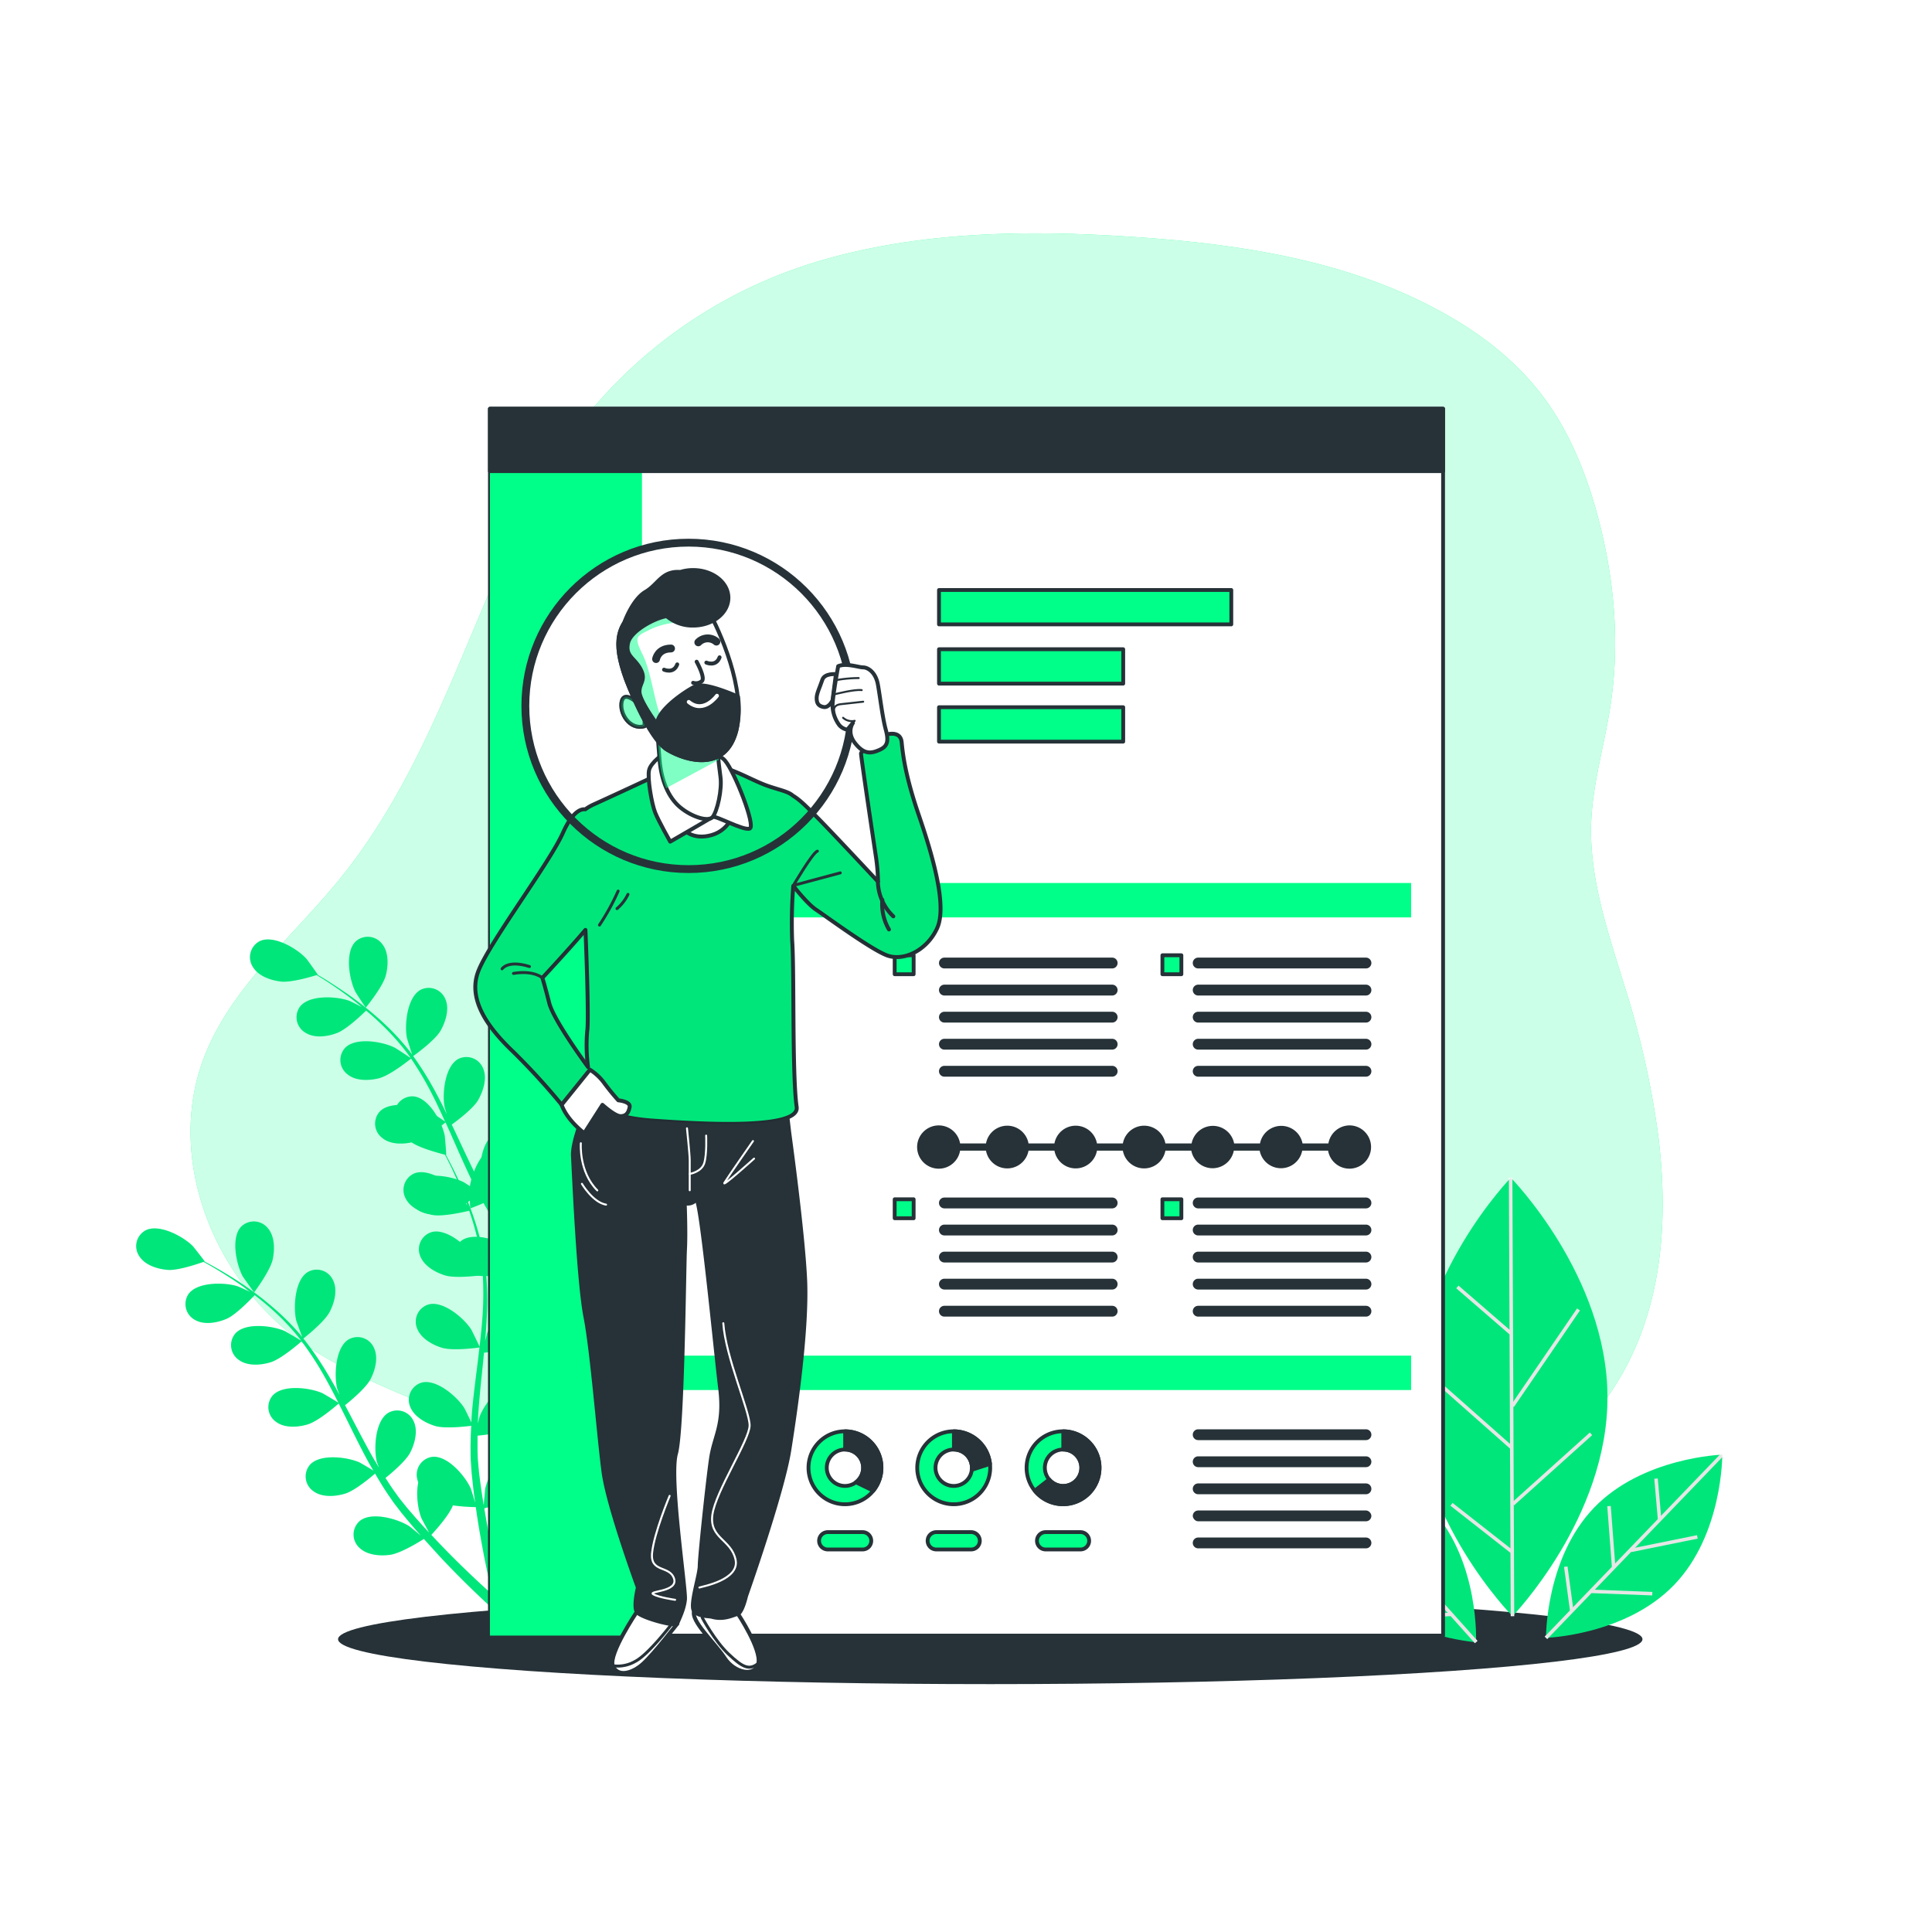 <svg class="animated" id="freepik_stories-resume" xmlns="http://www.w3.org/2000/svg" viewBox="0 0 500 500" version="1.1" xmlns:xlink="http://www.w3.org/1999/xlink" xmlns:svgjs="http://svgjs.com/svgjs"><style>svg#freepik_stories-resume:not(.animated) .animable {opacity: 0;}svg#freepik_stories-resume.animated #freepik--Resume--inject-2 {animation: 1s 1 forwards cubic-bezier(.36,-0.01,.5,1.38) fadeIn;animation-delay: 0s;}            @keyframes fadeIn {                0% {                    opacity: 0;                }                100% {                    opacity: 1;                }            }        </style><g id="freepik--background-simple--inject-2" class="animable" style="transform-origin: 239.802px 238.812px;"><path d="M429.22,294.44a225.14,225.14,0,0,0-8.65-38.79c-4.29-14-9.29-28.11-8.77-42.71.37-10.29,3.48-20.27,5-30.46,2.49-16.29.95-33.06-3.34-49-3.09-11.45-7.67-22.67-15-32-6.56-8.35-15.14-15-24.38-20.18-24.42-13.81-53-18.16-81-20-26.88-1.8-54.31-1.47-80.18,6a122.38,122.38,0,0,0-75.14,61.84c-16.63,32.56-26.25,69.15-49.55,98-12.3,15.23-28.34,28.18-35.38,46.44-10.07,26.11,2.44,57.57,25.26,73.77,14.39,10.22,31.82,15.1,47.46,23.29,14.43,7.55,27.25,17.87,41.46,25.83C219.21,425.7,284,420,341.63,404.24c28.82-7.85,59-19.48,75.54-44.36C429.85,340.77,432,317.62,429.22,294.44Z" style="fill: rgb(0, 255, 136); transform-origin: 239.802px 238.812px;" id="el9skghnsc52l" class="animable"></path><g id="eln9alu04fj8l"><path d="M429.22,294.44a225.14,225.14,0,0,0-8.65-38.79c-4.29-14-9.29-28.11-8.77-42.71.37-10.29,3.48-20.27,5-30.46,2.49-16.29.95-33.06-3.34-49-3.09-11.45-7.67-22.67-15-32-6.56-8.35-15.14-15-24.38-20.18-24.42-13.81-53-18.16-81-20-26.88-1.8-54.31-1.47-80.18,6a122.38,122.38,0,0,0-75.14,61.84c-16.63,32.56-26.25,69.15-49.55,98-12.3,15.23-28.34,28.18-35.38,46.44-10.07,26.11,2.44,57.57,25.26,73.77,14.39,10.22,31.82,15.1,47.46,23.29,14.43,7.55,27.25,17.87,41.46,25.83C219.21,425.7,284,420,341.63,404.24c28.82-7.85,59-19.48,75.54-44.36C429.85,340.77,432,317.62,429.22,294.44Z" style="fill: rgb(255, 255, 255); opacity: 0.8; transform-origin: 239.802px 238.812px;" class="animable"></path></g></g><g id="freepik--Shadow--inject-2" class="animable" style="transform-origin: 256.28px 424.23px;"><ellipse cx="256.28" cy="424.23" rx="168.79" ry="11.62" style="fill: rgb(38, 50, 56); transform-origin: 256.28px 424.23px;" id="elsaz8wiftbsl" class="animable"></ellipse></g><g id="freepik--Plants--inject-2" class="animable" style="transform-origin: 240.483px 317.525px;"><path d="M154.88,336.69c-.7-3.38-1.63-8.23-2.48-14.09-.25-1.69-.49-3.48-.71-5.33.76-.14,6.8-1.32,9.15-3,2.14-1.51,4.44-4,4.53-6.8a4.64,4.64,0,0,0-4.83-5c-3.92.27-7.54,6.35-8.39,9.76-.05.22-.4,2.86-.55,4.22-.13-1.12-.26-2.23-.38-3.39-.18-1.68-.32-3.45-.46-5.17,0-.9-.09-1.8-.13-2.71s0-1.8,0-2.72c0-1.34.1-2.73.17-4.11,1.72-.08,6.75-.41,9-1.55s5-3.31,5.51-6a4.66,4.66,0,0,0-4-5.63c-3.91-.32-8.42,5.14-9.76,8.38-.05.1-.26.82-.51,1.67.12-1.35.23-2.7.4-4.06.46-3.85,1.06-7.77,1.64-11.7.12-.82.23-1.63.35-2.45,1.44-.07,6.9-.37,9.27-1.56s5-3.32,5.51-6a4.65,4.65,0,0,0-4-5.63c-3.92-.32-8.42,5.14-9.77,8.38,0,.11-.3,1-.58,1.92.29-2.13.54-4.27.73-6.39a81.19,81.19,0,0,0,.31-11c.51,0,6.91-.25,9.55-1.57,2.35-1.17,5-3.31,5.51-6a4.64,4.64,0,0,0-4-5.62c-3.92-.33-8.42,5.14-9.77,8.37-.1.23-1,3.33-1.27,4.44a.57.57,0,0,1,0-.13,61,61,0,0,0-1.64-10.65,83.36,83.36,0,0,0-2.8-9.22c-1-2.8-2.09-5.31-3.07-7.52-.54-1.2-1.06-2.28-1.55-3.28l.08,0c.07,0-.12-4.75-.16-5-.54-3.46-3.61-9.84-7.49-10.46a4.64,4.64,0,0,0-5.25,4.5c-.16,2.77,1.91,5.48,3.9,7.18s7.37,3.36,8.69,3.74c.49,1.06,1,2.19,1.55,3.45.93,2.23,2,4.75,2.89,7.57.25.75.49,1.57.74,2.35-.69-1.24-1.66-2.93-1.78-3.08-2.07-2.83-7.74-7.08-11.46-5.84a4.64,4.64,0,0,0-2.59,6.41c1.13,2.53,4.22,4,6.78,4.57s8.26-.44,9.48-.68c.52,1.75,1,3.56,1.42,5.48A59.71,59.71,0,0,1,154,256.23c0,.21,0,.42,0,.63-.24-.68-1.8-4.27-1.93-4.51-1.75-3-6.92-7.89-10.76-7.07a4.65,4.65,0,0,0-3.28,6.1c.85,2.63,3.77,4.42,6.24,5.28,2.85,1,9.48.36,9.72.34a81.27,81.27,0,0,1-.53,10.6c-.29,2.61-.69,5.24-1.12,7.87-.33-.87-1.77-4.21-1.91-4.44-1.74-3-6.91-7.88-10.75-7.06a4.65,4.65,0,0,0-3.28,6.09c.85,2.64,3.76,4.42,6.24,5.29,2.78,1,9.13.39,9.67.34-.2,1.19-.39,2.39-.59,3.59-.67,3.9-1.35,7.82-1.9,11.7-.2,1.35-.34,2.68-.48,4-.53-1.29-1.54-3.61-1.65-3.8-1.75-3-6.92-7.89-10.76-7.06a4.65,4.65,0,0,0-3.28,6.09c.85,2.64,3.76,4.42,6.24,5.29s7.83.49,9.34.37c-.23,2.22-.4,4.43-.47,6.61,0,.94-.09,1.91,0,2.81s0,1.82.06,2.71c.12,1.85.21,3.57.36,5.29.07.87.15,1.69.23,2.53-.34-1.38-.92-3.57-1-3.76-1.27-3.27-5.64-8.84-9.57-8.61a4.66,4.66,0,0,0-4.16,5.53c.44,2.73,3,4.94,5.36,6.17,2.56,1.35,8.71,1.75,9.46,1.8.2,2.06.42,4.07.65,5.94.74,5.94,1.57,10.85,2.2,14.29s1.08,5.39,1.08,5.39v0a1.38,1.38,0,1,0,2.67-.66S155.58,340.08,154.88,336.69Z" style="fill: rgb(0, 255, 136); transform-origin: 151.551px 276.891px;" id="el6rzdwpqac5j" class="animable"></path><path d="M151.52,239.53s6.6-2,8.89-4.07c2-1.74,4-4.51,3.71-7.28a4.64,4.64,0,0,0-5.36-4.36c-3.86.72-6.77,7.18-7.21,10.66C151.51,234.78,151.45,239.55,151.52,239.53Z" style="fill: rgb(0, 255, 136); transform-origin: 157.818px 231.647px;" id="elvfuh2z0ovp" class="animable"></path><path d="M155,343.69a1.38,1.38,0,1,1-1.86,2h0s-1.46-1.4-3.87-3.91-5.83-6.16-9.72-10.7c-1.23-1.44-2.51-3-3.82-4.6-.65.37-6,3.43-8.88,3.71-2.61.25-6-.15-7.88-2.19a4.65,4.65,0,0,1,.42-6.9c3.15-2.36,9.87-.12,12.73,1.91.17.12,1.86,1.62,2.9,2.58-.53-.66-1-1.29-1.59-2-1.07-1.35-2.1-2.73-3.21-4.22l-1.55-2.22c-.54-.73-1-1.57-1.52-2.36-1.15-1.86-2.22-3.8-3.25-5.78-1.19.93-5.45,4.19-8,4.84s-6,.76-8.12-1a4.65,4.65,0,0,1-.63-6.89c2.76-2.8,9.74-1.61,12.87,0,.2.1,2.32,1.48,3.47,2.26-.61-1.2-1.23-2.39-1.81-3.62-1.68-3.54-3.27-7.18-4.87-10.81-.49-1.11-1-2.21-1.49-3.32-.42.34-5.4,4.33-8.25,5.05-2.54.65-6,.76-8.12-1a4.65,4.65,0,0,1-.63-6.89c2.75-2.8,9.73-1.61,12.87,0,.24.12,3.29,2.11,4,2.65-1.1-2.43-2.21-4.84-3.41-7.18a82.62,82.62,0,0,0-5.4-9.14c-.2.16-5.37,4.35-8.3,5.09-2.54.64-6,.76-8.12-1a4.64,4.64,0,0,1-.62-6.89c2.75-2.8,9.73-1.61,12.86,0,.25.12,3.53,2.26,4.1,2.69-.12-.17-.22-.35-.34-.52a60.54,60.54,0,0,0-7-8c-1.4-1.38-2.81-2.62-4.21-3.8-.89.88-5,4.85-7.53,5.81s-5.83,1.41-8.18-.08a4.64,4.64,0,0,1-1.38-6.77c2.43-3.09,9.5-2.68,12.79-1.46.18.07,1.92.94,3.18,1.59-.64-.52-1.29-1.07-1.91-1.55-2.34-1.84-4.59-3.38-6.59-4.72-1.15-.75-2.2-1.41-3.19-2-1.32.41-6.65,2-9.31,1.67s-5.83-1.44-7.23-3.84a4.66,4.66,0,0,1,1.9-6.65c3.58-1.62,9.66,2,12,4.6.2.23,3,4.1,2.92,4.12l-.08,0c1,.56,2,1.18,3.1,1.88,2,1.3,4.33,2.79,6.72,4.58a85.54,85.54,0,0,1,7.42,6.14,62.31,62.31,0,0,1,7.24,8,.41.41,0,0,0,.07.11c-.38-1.08-1.34-4.16-1.39-4.4-.66-3.44.09-10.49,3.53-12.38a4.65,4.65,0,0,1,6.46,2.47c1.08,2.56,0,5.81-1.26,8.08-1.48,2.56-6.69,6.29-7.1,6.58a83.54,83.54,0,0,1,5.79,9.32c1,1.88,2,3.8,2.92,5.74-.3-.95-.56-1.8-.58-1.92-.66-3.44.08-10.49,3.53-12.38a4.65,4.65,0,0,1,6.46,2.48c1.08,2.55,0,5.8-1.26,8.07s-5.71,5.57-6.88,6.42c.35.75.71,1.49,1.06,2.24,1.69,3.59,3.35,7.19,5.09,10.67.61,1.22,1.26,2.4,1.9,3.59-.26-.84-.47-1.55-.5-1.67-.66-3.44.09-10.48,3.53-12.37a4.65,4.65,0,0,1,6.46,2.47c1.08,2.55.05,5.81-1.26,8.08s-5.28,5.24-6.67,6.26c.7,1.19,1.39,2.39,2.12,3.52.52.76,1,1.53,1.52,2.26l1.6,2.19c1.07,1.35,2.16,2.76,3.24,4.05.74.91,1.46,1.76,2.19,2.62-.63-1.21-1.8-3.61-1.87-3.82-1.18-3.31-1.51-10.38,1.61-12.77a4.65,4.65,0,0,1,6.76,1.46c1.45,2.36.92,5.74,0,8.18-1,2.69-5.43,7-6,7.54,1.21,1.42,2.39,2.78,3.54,4.06,3.94,4.41,7.39,7.94,9.84,10.38S155,343.69,155,343.69ZM94.67,260.76s4.39-5.33,5.17-8.3c.66-2.53.8-6-.91-8.12a4.65,4.65,0,0,0-6.89-.68c-2.82,2.73-1.68,9.72-.13,12.87C92,256.8,94.62,260.81,94.67,260.76Z" style="fill: rgb(0, 255, 136); transform-origin: 110.145px 294.323px;" id="elf9mn3zie40u" class="animable"></path><g id="elpjavdhy9w6l"><path d="M155,343.69a1.38,1.38,0,1,1-1.86,2h0s-1.46-1.4-3.87-3.91-5.83-6.16-9.72-10.7c-1.23-1.44-2.51-3-3.82-4.6-.65.37-6,3.43-8.88,3.71-2.61.25-6-.15-7.88-2.19a4.65,4.65,0,0,1,.42-6.9c3.15-2.36,9.87-.12,12.73,1.91.17.12,1.86,1.62,2.9,2.58-.53-.66-1-1.29-1.59-2-1.07-1.35-2.1-2.73-3.21-4.22l-1.55-2.22c-.54-.73-1-1.57-1.52-2.36-1.15-1.86-2.22-3.8-3.25-5.78-1.19.93-5.45,4.19-8,4.84s-6,.76-8.12-1a4.65,4.65,0,0,1-.63-6.89c2.76-2.8,9.74-1.61,12.87,0,.2.1,2.32,1.48,3.47,2.26-.61-1.2-1.23-2.39-1.81-3.62-1.68-3.54-3.27-7.18-4.87-10.81-.49-1.11-1-2.21-1.49-3.32-.42.34-5.4,4.33-8.25,5.05-2.54.65-6,.76-8.12-1a4.65,4.65,0,0,1-.63-6.89c2.75-2.8,9.73-1.61,12.87,0,.24.12,3.29,2.11,4,2.65-1.1-2.43-2.21-4.84-3.41-7.18a82.62,82.62,0,0,0-5.4-9.14c-.2.16-5.37,4.35-8.3,5.09-2.54.64-6,.76-8.12-1a4.64,4.64,0,0,1-.62-6.89c2.75-2.8,9.73-1.61,12.86,0,.25.12,3.53,2.26,4.1,2.69-.12-.17-.22-.35-.34-.52a60.54,60.54,0,0,0-7-8c-1.4-1.38-2.81-2.62-4.21-3.8-.89.88-5,4.85-7.53,5.81s-5.83,1.41-8.18-.08a4.64,4.64,0,0,1-1.38-6.77c2.43-3.09,9.5-2.68,12.79-1.46.18.07,1.92.94,3.18,1.59-.64-.52-1.29-1.07-1.91-1.55-2.34-1.84-4.59-3.38-6.59-4.72-1.15-.75-2.2-1.41-3.19-2-1.32.41-6.65,2-9.31,1.67s-5.83-1.44-7.23-3.84a4.66,4.66,0,0,1,1.9-6.65c3.58-1.62,9.66,2,12,4.6.2.23,3,4.1,2.92,4.12l-.08,0c1,.56,2,1.18,3.1,1.88,2,1.3,4.33,2.79,6.72,4.58a85.54,85.54,0,0,1,7.42,6.14,62.31,62.31,0,0,1,7.24,8,.41.41,0,0,0,.07.11c-.38-1.08-1.34-4.16-1.39-4.4-.66-3.44.09-10.49,3.53-12.38a4.65,4.65,0,0,1,6.46,2.47c1.08,2.56,0,5.81-1.26,8.08-1.48,2.56-6.69,6.29-7.1,6.58a83.54,83.54,0,0,1,5.79,9.32c1,1.88,2,3.8,2.92,5.74-.3-.95-.56-1.8-.58-1.92-.66-3.44.08-10.49,3.53-12.38a4.65,4.65,0,0,1,6.46,2.48c1.08,2.55,0,5.8-1.26,8.07s-5.71,5.57-6.88,6.42c.35.75.71,1.49,1.06,2.24,1.69,3.59,3.35,7.19,5.09,10.67.61,1.22,1.26,2.4,1.9,3.59-.26-.84-.47-1.55-.5-1.67-.66-3.44.09-10.48,3.53-12.37a4.65,4.65,0,0,1,6.46,2.47c1.08,2.55.05,5.81-1.26,8.08s-5.28,5.24-6.67,6.26c.7,1.19,1.39,2.39,2.12,3.52.52.76,1,1.53,1.52,2.26l1.6,2.19c1.07,1.35,2.16,2.76,3.24,4.05.74.91,1.46,1.76,2.19,2.62-.63-1.21-1.8-3.61-1.87-3.82-1.18-3.31-1.51-10.38,1.61-12.77a4.65,4.65,0,0,1,6.76,1.46c1.45,2.36.92,5.74,0,8.18-1,2.69-5.43,7-6,7.54,1.21,1.42,2.39,2.78,3.54,4.06,3.94,4.41,7.39,7.94,9.84,10.38S155,343.69,155,343.69ZM94.67,260.76s4.39-5.33,5.17-8.3c.66-2.53.8-6-.91-8.12a4.65,4.65,0,0,0-6.89-.68c-2.82,2.73-1.68,9.72-.13,12.87C92,256.8,94.62,260.81,94.67,260.76Z" style="opacity: 0.1; transform-origin: 110.145px 294.323px;" class="animable"></path></g><path d="M129.37,409.64c-.85-3.35-2-8.15-3.1-14-.32-1.67-.64-3.46-.94-5.29.74-.18,6.73-1.62,9-3.39,2.07-1.61,4.26-4.23,4.23-7a4.64,4.64,0,0,0-5-4.73c-3.91.44-7.26,6.68-8,10.12,0,.22-.28,2.88-.36,4.24-.19-1.11-.37-2.21-.54-3.37-.25-1.66-.47-3.43-.69-5.14l-.24-2.7c-.11-.92-.09-1.81-.14-2.72,0-1.34,0-2.73,0-4.11,1.71-.16,6.72-.71,8.94-1.95s4.85-3.53,5.23-6.27a4.64,4.64,0,0,0-4.27-5.44c-3.92-.16-8.18,5.5-9.39,8.8,0,.1-.22.82-.42,1.68,0-1.35.11-2.69.21-4.06.3-3.88.72-7.81,1.13-11.76.08-.83.15-1.65.24-2.47,1.44-.13,6.87-.68,9.19-2s4.85-3.53,5.24-6.28a4.65,4.65,0,0,0-4.27-5.44c-3.92-.15-8.19,5.51-9.39,8.8,0,.12-.26,1-.49,1.95.19-2.15.35-4.29.45-6.42a81.67,81.67,0,0,0-.18-11c.51,0,6.89-.56,9.48-2,2.28-1.27,4.85-3.53,5.23-6.28a4.64,4.64,0,0,0-4.27-5.44c-3.92-.15-8.18,5.51-9.39,8.8-.08.23-.84,3.36-1.07,4.49,0,0,0-.09,0-.13a60.31,60.31,0,0,0-2.1-10.57,83.86,83.86,0,0,0-3.21-9.08c-1.12-2.76-2.32-5.22-3.4-7.39-.59-1.17-1.15-2.22-1.69-3.21l.08,0c.07,0-.32-4.73-.38-5-.69-3.44-4-9.68-8-10.13a4.64,4.64,0,0,0-5,4.73c0,2.77,2.15,5.39,4.22,7s7.5,3,8.84,3.36c.54,1,1.1,2.14,1.7,3.37,1,2.19,2.16,4.66,3.22,7.44.29.74.56,1.54.84,2.32-.74-1.21-1.79-2.86-1.91-3-2.19-2.73-8-6.72-11.71-5.32a4.65,4.65,0,0,0-2.3,6.52c1.24,2.48,4.39,3.79,7,4.27s8.23-.81,9.44-1.11c.6,1.73,1.17,3.52,1.66,5.42a58.86,58.86,0,0,1,1.85,10.48c0,.2,0,.42,0,.62-.26-.66-2-4.19-2.12-4.42-1.88-3-7.26-7.57-11.06-6.58a4.64,4.64,0,0,0-3,6.23c1,2.6,4,4.26,6.46,5,2.89.87,9.48-.06,9.73-.09a83.67,83.67,0,0,1-.07,10.61c-.18,2.62-.46,5.26-.77,7.91-.36-.85-2-4.13-2.1-4.35-1.88-3-7.26-7.57-11.06-6.58a4.64,4.64,0,0,0-3,6.23c1,2.6,4,4.25,6.46,5,2.82.84,9.14,0,9.68-.09-.15,1.2-.28,2.41-.43,3.61-.49,3.93-1,7.88-1.39,11.78-.13,1.35-.21,2.69-.3,4-.59-1.26-1.7-3.54-1.82-3.72-1.88-3-7.25-7.57-11-6.58a4.65,4.65,0,0,0-3,6.23c1,2.6,4,4.25,6.46,5s7.85.15,9.35-.05c-.13,2.23-.21,4.45-.18,6.63,0,.95,0,1.91.09,2.81l.18,2.71c.2,1.84.37,3.55.59,5.27.11.86.23,1.67.35,2.51-.41-1.36-1.08-3.52-1.16-3.71-1.42-3.21-6-8.58-9.94-8.18a4.65,4.65,0,0,0-3.91,5.7c.56,2.72,3.26,4.81,5.63,5.93,2.61,1.24,8.77,1.37,9.53,1.38.29,2.06.59,4.05.91,5.92,1,5.89,2,10.77,2.82,14.17s1.32,5.34,1.32,5.34v0a1.38,1.38,0,0,0,2.64-.78S130.22,413,129.37,409.64Z" style="fill: rgb(0, 255, 136); transform-origin: 121.34px 350.05px;" id="el13uzu8ouib3" class="animable"></path><path d="M121.72,312.72s6.51-2.3,8.7-4.45c1.87-1.84,3.75-4.69,3.4-7.44a4.65,4.65,0,0,0-5.56-4.12c-3.82.89-6.44,7.47-6.73,11C121.5,308,121.65,312.75,121.72,312.72Z" style="fill: rgb(0, 255, 136); transform-origin: 127.694px 304.668px;" id="elr7h4tfuworo" class="animable"></path><path d="M125.62,411.05c-2.55-2.32-6.15-5.7-10.29-9.94-1.19-1.22-2.44-2.53-3.7-3.89.52-.56,4.71-5.07,5.64-7.8.84-2.48,1.22-5.87-.34-8.17a4.64,4.64,0,0,0-6.81-1.16c-3,2.52-2.37,9.58-1.05,12.82.08.21,1.36,2.56,2,3.74-.77-.82-1.53-1.64-2.31-2.52-1.13-1.24-2.28-2.6-3.41-3.9l-1.7-2.12c-.59-.71-1.06-1.46-1.61-2.19-.78-1.09-1.53-2.26-2.28-3.43,1.34-1.07,5.22-4.3,6.39-6.55s2.1-5.62.9-8.12a4.64,4.64,0,0,0-6.56-2.18c-3.36,2-3.79,9.1-3,12.51,0,.12.28.82.58,1.65-.7-1.16-1.4-2.31-2.07-3.51-1.89-3.4-3.71-6.91-5.55-10.43-.38-.73-.77-1.46-1.16-2.19,1.13-.9,5.36-4.36,6.59-6.72s2.09-5.62.9-8.12a4.64,4.64,0,0,0-6.56-2.18c-3.36,2-3.79,9.1-3,12.51,0,.13.33,1,.67,1.9-1-1.9-2.08-3.77-3.17-5.61a83.4,83.4,0,0,0-6.21-9.05c.41-.32,5.45-4.27,6.81-6.89,1.21-2.32,2.1-5.62.9-8.12a4.64,4.64,0,0,0-6.56-2.19c-3.36,2-3.79,9.11-3,12.52.06.24,1.16,3.27,1.58,4.34l-.07-.11a61.72,61.72,0,0,0-7.59-7.65A83.93,83.93,0,0,0,63,332.49c-2.46-1.68-4.82-3.07-6.91-4.28-1.14-.65-2.2-1.22-3.18-1.74l.07,0c.07,0-2.88-3.77-3.1-4-2.47-2.49-8.7-5.84-12.2-4.06a4.64,4.64,0,0,0-1.61,6.72c1.5,2.34,4.77,3.32,7.39,3.52s7.93-1.62,9.22-2.08c1,.56,2.1,1.17,3.28,1.88,2.06,1.25,4.38,2.69,6.79,4.42.65.46,1.32,1,2,1.47-1.28-.6-3.07-1.39-3.25-1.45-3.34-1.07-10.42-1.18-12.71,2a4.66,4.66,0,0,0,1.68,6.71c2.41,1.37,5.76.74,8.17-.29s6.42-5.22,7.27-6.13c1.45,1.11,2.91,2.29,4.37,3.6a59.45,59.45,0,0,1,7.32,7.72c.13.16.24.34.37.51-.59-.41-4-2.4-4.22-2.51-3.2-1.43-10.23-2.32-12.85.61a4.65,4.65,0,0,0,.93,6.85c2.24,1.63,5.65,1.37,8.15.61,2.89-.87,7.88-5.28,8.07-5.44a81.46,81.46,0,0,1,5.8,8.89c1.3,2.28,2.52,4.64,3.72,7-.77-.51-3.91-2.36-4.15-2.47-3.2-1.43-10.23-2.31-12.86.61a4.64,4.64,0,0,0,.94,6.85c2.24,1.64,5.64,1.37,8.15.62,2.82-.86,7.62-5.06,8-5.41.55,1.08,1.1,2.16,1.64,3.24,1.76,3.56,3.5,7.12,5.34,10.59.63,1.2,1.3,2.37,2,3.53-1.19-.73-3.37-2-3.57-2.1-3.2-1.43-10.23-2.31-12.85.61a4.65,4.65,0,0,0,.93,6.85c2.24,1.64,5.64,1.37,8.15.62s6.63-4.21,7.78-5.2c1.12,1.93,2.27,3.83,3.5,5.63.55.77,1.06,1.59,1.62,2.3l1.65,2.15c1.18,1.43,2.27,2.77,3.4,4.07l1.67,1.91c-1.09-.92-2.84-2.34-3-2.45-3-1.9-9.76-3.84-12.8-1.35a4.65,4.65,0,0,0-.12,6.92c2,1.95,5.38,2.21,8,1.84,2.86-.41,8.07-3.7,8.71-4.11,1.37,1.55,2.73,3,4,4.43,4.08,4.37,7.65,7.86,10.18,10.26s4,3.74,4,3.74h0a1.38,1.38,0,0,0,1.77-2.11S128.18,413.38,125.62,411.05Z" style="fill: rgb(0, 255, 136); transform-origin: 82.661px 367.438px;" id="elfb9y5dhzkh" class="animable"></path><path d="M65.78,334.44s4.15-5.51,4.8-8.52c.55-2.56.54-6-1.27-8.08a4.66,4.66,0,0,0-6.91-.37c-2.7,2.85-1.25,9.79.43,12.86C63,330.6,65.73,334.49,65.78,334.44Z" style="fill: rgb(0, 255, 136); transform-origin: 65.9px 325.276px;" id="elgg9c3bdskv8" class="animable"></path><g id="eloy47c2f7yy"><g style="opacity: 0.1; transform-origin: 87.919px 350.351px;" class="animable"><path d="M129.37,409.64c-.85-3.35-2-8.15-3.1-14-.32-1.67-.64-3.46-.94-5.29.74-.18,6.73-1.62,9-3.39,2.07-1.61,4.26-4.23,4.23-7a4.64,4.64,0,0,0-5-4.73c-3.91.44-7.26,6.68-8,10.12,0,.22-.28,2.88-.36,4.24-.19-1.11-.37-2.21-.54-3.37-.25-1.66-.47-3.43-.69-5.14l-.24-2.7c-.11-.92-.09-1.81-.14-2.72,0-1.34,0-2.73,0-4.11,1.71-.16,6.72-.71,8.94-1.95s4.85-3.53,5.23-6.27a4.64,4.64,0,0,0-4.27-5.44c-3.92-.16-8.18,5.5-9.39,8.8,0,.1-.22.82-.42,1.68,0-1.35.11-2.69.21-4.06.3-3.88.72-7.81,1.13-11.76.08-.83.15-1.65.24-2.47,1.44-.13,6.87-.68,9.19-2s4.85-3.53,5.24-6.28a4.65,4.65,0,0,0-4.27-5.44c-3.92-.15-8.19,5.51-9.39,8.8,0,.12-.26,1-.49,1.95.19-2.15.35-4.29.45-6.42a81.67,81.67,0,0,0-.18-11c.51,0,6.89-.56,9.48-2,2.28-1.27,4.85-3.53,5.23-6.28a4.64,4.64,0,0,0-4.27-5.44c-3.92-.15-8.18,5.51-9.39,8.8-.08.23-.84,3.36-1.07,4.49,0,0,0-.09,0-.13a60.31,60.31,0,0,0-2.1-10.57,83.86,83.86,0,0,0-3.21-9.08c-1.12-2.76-2.32-5.22-3.4-7.39-.59-1.17-1.15-2.22-1.69-3.21l.08,0c.07,0-.32-4.73-.38-5-.69-3.44-4-9.68-8-10.13a4.64,4.64,0,0,0-5,4.73c0,2.77,2.15,5.39,4.22,7s7.5,3,8.84,3.36c.54,1,1.1,2.14,1.7,3.37,1,2.19,2.16,4.66,3.22,7.44.29.74.56,1.54.84,2.32-.74-1.21-1.79-2.86-1.91-3-2.19-2.73-8-6.72-11.71-5.32a4.65,4.65,0,0,0-2.3,6.52c1.24,2.48,4.39,3.79,7,4.27s8.23-.81,9.44-1.11c.6,1.73,1.17,3.52,1.66,5.42a58.86,58.86,0,0,1,1.85,10.48c0,.2,0,.42,0,.62-.26-.66-2-4.19-2.12-4.42-1.88-3-7.26-7.57-11.06-6.58a4.64,4.64,0,0,0-3,6.23c1,2.6,4,4.26,6.46,5,2.89.87,9.48-.06,9.73-.09a83.67,83.67,0,0,1-.07,10.61c-.18,2.62-.46,5.26-.77,7.91-.36-.85-2-4.13-2.1-4.35-1.88-3-7.26-7.57-11.06-6.58a4.64,4.64,0,0,0-3,6.23c1,2.6,4,4.25,6.46,5,2.82.84,9.14,0,9.68-.09-.15,1.2-.28,2.41-.43,3.61-.49,3.93-1,7.88-1.39,11.78-.13,1.35-.21,2.69-.3,4-.59-1.26-1.7-3.54-1.82-3.72-1.88-3-7.25-7.57-11-6.58a4.65,4.65,0,0,0-3,6.23c1,2.6,4,4.25,6.46,5s7.85.15,9.35-.05c-.13,2.23-.21,4.45-.18,6.63,0,.95,0,1.91.09,2.81l.18,2.71c.2,1.84.37,3.55.59,5.27.11.86.23,1.67.35,2.51-.41-1.36-1.08-3.52-1.16-3.71-1.42-3.21-6-8.58-9.94-8.18a4.65,4.65,0,0,0-3.91,5.7c.56,2.72,3.26,4.81,5.63,5.93,2.61,1.24,8.77,1.37,9.53,1.38.29,2.06.59,4.05.91,5.92,1,5.89,2,10.77,2.82,14.17s1.32,5.34,1.32,5.34v0a1.38,1.38,0,0,0,2.64-.78S130.22,413,129.37,409.64Z" id="ela5di6u5u50t" class="animable" style="transform-origin: 121.34px 350.05px;"></path><path d="M121.72,312.72s6.51-2.3,8.7-4.45c1.87-1.84,3.75-4.69,3.4-7.44a4.65,4.65,0,0,0-5.56-4.12c-3.82.89-6.44,7.47-6.73,11C121.5,308,121.65,312.75,121.72,312.72Z" id="el0yaqxnji0vg" class="animable" style="transform-origin: 127.694px 304.668px;"></path><path d="M125.62,411.05c-2.55-2.32-6.15-5.7-10.29-9.94-1.19-1.22-2.44-2.53-3.7-3.89.52-.56,4.71-5.07,5.64-7.8.84-2.48,1.22-5.87-.34-8.17a4.64,4.64,0,0,0-6.81-1.16c-3,2.52-2.37,9.58-1.05,12.82.08.21,1.36,2.56,2,3.74-.77-.82-1.53-1.64-2.31-2.52-1.13-1.24-2.28-2.6-3.41-3.9l-1.7-2.12c-.59-.71-1.06-1.46-1.61-2.19-.78-1.09-1.53-2.26-2.28-3.43,1.34-1.07,5.22-4.3,6.39-6.55s2.1-5.62.9-8.12a4.64,4.64,0,0,0-6.56-2.18c-3.36,2-3.79,9.1-3,12.51,0,.12.28.82.58,1.65-.7-1.16-1.4-2.31-2.07-3.51-1.89-3.4-3.71-6.91-5.55-10.43-.38-.73-.77-1.46-1.16-2.19,1.13-.9,5.36-4.36,6.59-6.72s2.09-5.62.9-8.12a4.64,4.64,0,0,0-6.56-2.18c-3.36,2-3.79,9.1-3,12.51,0,.13.33,1,.67,1.9-1-1.9-2.08-3.77-3.17-5.61a83.4,83.4,0,0,0-6.21-9.05c.41-.32,5.45-4.27,6.81-6.89,1.21-2.32,2.1-5.62.9-8.12a4.64,4.64,0,0,0-6.56-2.19c-3.36,2-3.79,9.11-3,12.52.06.24,1.16,3.27,1.58,4.34l-.07-.11a61.72,61.72,0,0,0-7.59-7.65A83.93,83.93,0,0,0,63,332.49c-2.46-1.68-4.82-3.07-6.91-4.28-1.14-.65-2.2-1.22-3.18-1.74l.07,0c.07,0-2.88-3.77-3.1-4-2.47-2.49-8.7-5.84-12.2-4.06a4.64,4.64,0,0,0-1.61,6.72c1.5,2.34,4.77,3.32,7.39,3.52s7.93-1.62,9.22-2.08c1,.56,2.1,1.17,3.28,1.88,2.06,1.25,4.38,2.69,6.79,4.42.65.46,1.32,1,2,1.47-1.28-.6-3.07-1.39-3.25-1.45-3.34-1.07-10.42-1.18-12.71,2a4.66,4.66,0,0,0,1.68,6.71c2.41,1.37,5.76.74,8.17-.29s6.42-5.22,7.27-6.13c1.45,1.11,2.91,2.29,4.37,3.6a59.45,59.45,0,0,1,7.32,7.72c.13.16.24.34.37.51-.59-.41-4-2.4-4.22-2.51-3.2-1.43-10.23-2.32-12.85.61a4.65,4.65,0,0,0,.93,6.85c2.24,1.63,5.65,1.37,8.15.61,2.89-.87,7.88-5.28,8.07-5.44a81.46,81.46,0,0,1,5.8,8.89c1.3,2.28,2.52,4.64,3.72,7-.77-.51-3.91-2.36-4.15-2.47-3.2-1.43-10.23-2.31-12.86.61a4.64,4.64,0,0,0,.94,6.85c2.24,1.64,5.64,1.37,8.15.62,2.82-.86,7.62-5.06,8-5.41.55,1.08,1.1,2.16,1.64,3.24,1.76,3.56,3.5,7.12,5.34,10.59.63,1.2,1.3,2.37,2,3.53-1.19-.73-3.37-2-3.57-2.1-3.2-1.43-10.23-2.31-12.85.61a4.65,4.65,0,0,0,.93,6.85c2.24,1.64,5.64,1.37,8.15.62s6.63-4.21,7.78-5.2c1.12,1.93,2.27,3.83,3.5,5.63.55.77,1.06,1.59,1.62,2.3l1.65,2.15c1.18,1.43,2.27,2.77,3.4,4.07l1.67,1.91c-1.09-.92-2.84-2.34-3-2.45-3-1.9-9.76-3.84-12.8-1.35a4.65,4.65,0,0,0-.12,6.92c2,1.95,5.38,2.21,8,1.84,2.86-.41,8.07-3.7,8.71-4.11,1.37,1.55,2.73,3,4,4.43,4.08,4.37,7.65,7.86,10.18,10.26s4,3.74,4,3.74h0a1.38,1.38,0,0,0,1.77-2.11S128.18,413.38,125.62,411.05Z" id="elx7bdjyuw3i" class="animable" style="transform-origin: 82.661px 367.438px;"></path><path d="M65.78,334.44s4.15-5.51,4.8-8.52c.55-2.56.54-6-1.27-8.08a4.66,4.66,0,0,0-6.91-.37c-2.7,2.85-1.25,9.79.43,12.86C63,330.6,65.73,334.49,65.78,334.44Z" id="elktiywjfolzg" class="animable" style="transform-origin: 65.9px 325.276px;"></path></g></g><g id="elv382xir0h4d"><g style="opacity: 0.1; transform-origin: 151.551px 276.891px;" class="animable"><path d="M154.88,336.69c-.7-3.38-1.63-8.23-2.48-14.09-.25-1.69-.49-3.48-.71-5.33.76-.14,6.8-1.32,9.15-3,2.14-1.51,4.44-4,4.53-6.8a4.64,4.64,0,0,0-4.83-5c-3.92.27-7.54,6.35-8.39,9.76-.05.22-.4,2.86-.55,4.22-.13-1.12-.26-2.23-.38-3.39-.18-1.68-.32-3.45-.46-5.17,0-.9-.09-1.8-.13-2.71s0-1.8,0-2.72c0-1.34.1-2.73.17-4.11,1.72-.08,6.75-.41,9-1.55s5-3.31,5.51-6a4.66,4.66,0,0,0-4-5.63c-3.91-.32-8.42,5.14-9.76,8.38-.05.1-.26.82-.51,1.67.12-1.35.23-2.7.4-4.06.46-3.85,1.06-7.77,1.64-11.7.12-.82.23-1.63.35-2.45,1.44-.07,6.9-.37,9.27-1.56s5-3.32,5.51-6a4.65,4.65,0,0,0-4-5.63c-3.92-.32-8.42,5.14-9.77,8.38,0,.11-.3,1-.58,1.92.29-2.13.54-4.27.73-6.39a81.19,81.19,0,0,0,.31-11c.51,0,6.91-.25,9.55-1.57,2.35-1.17,5-3.31,5.51-6a4.64,4.64,0,0,0-4-5.62c-3.92-.33-8.42,5.14-9.77,8.37-.1.23-1,3.33-1.27,4.44a.57.57,0,0,1,0-.13,61,61,0,0,0-1.64-10.65,83.36,83.36,0,0,0-2.8-9.22c-1-2.8-2.09-5.31-3.07-7.52-.54-1.2-1.06-2.28-1.55-3.28l.08,0c.07,0-.12-4.75-.16-5-.54-3.46-3.61-9.84-7.49-10.46a4.64,4.64,0,0,0-5.25,4.5c-.16,2.77,1.91,5.48,3.9,7.18s7.37,3.36,8.69,3.74c.49,1.06,1,2.19,1.55,3.45.93,2.23,2,4.75,2.89,7.57.25.75.49,1.57.74,2.35-.69-1.24-1.66-2.93-1.78-3.08-2.07-2.83-7.74-7.08-11.46-5.84a4.64,4.64,0,0,0-2.59,6.41c1.13,2.53,4.22,4,6.78,4.57s8.26-.44,9.48-.68c.52,1.75,1,3.56,1.42,5.48A59.71,59.71,0,0,1,154,256.23c0,.21,0,.42,0,.63-.24-.68-1.8-4.27-1.93-4.51-1.75-3-6.92-7.89-10.76-7.07a4.65,4.65,0,0,0-3.28,6.1c.85,2.63,3.77,4.42,6.24,5.28,2.85,1,9.48.36,9.72.34a81.27,81.27,0,0,1-.53,10.6c-.29,2.61-.69,5.24-1.12,7.87-.33-.87-1.77-4.21-1.91-4.44-1.74-3-6.91-7.88-10.75-7.06a4.65,4.65,0,0,0-3.28,6.09c.85,2.64,3.76,4.42,6.24,5.29,2.78,1,9.13.39,9.67.34-.2,1.19-.39,2.39-.59,3.59-.67,3.9-1.35,7.82-1.9,11.7-.2,1.35-.34,2.68-.48,4-.53-1.29-1.54-3.61-1.65-3.8-1.75-3-6.92-7.89-10.76-7.06a4.65,4.65,0,0,0-3.28,6.09c.85,2.64,3.76,4.42,6.24,5.29s7.83.49,9.34.37c-.23,2.22-.4,4.43-.47,6.61,0,.94-.09,1.91,0,2.81s0,1.82.06,2.71c.12,1.85.21,3.57.36,5.29.07.87.15,1.69.23,2.53-.34-1.38-.92-3.57-1-3.76-1.27-3.27-5.64-8.84-9.57-8.61a4.66,4.66,0,0,0-4.16,5.53c.44,2.73,3,4.94,5.36,6.17,2.56,1.35,8.71,1.75,9.46,1.8.2,2.06.42,4.07.65,5.94.74,5.94,1.57,10.85,2.2,14.29s1.08,5.39,1.08,5.39v0a1.38,1.38,0,1,0,2.67-.66S155.58,340.08,154.88,336.69Z" id="elt8xk7fgen1" class="animable" style="transform-origin: 151.551px 276.891px;"></path><path d="M151.52,239.53s6.6-2,8.89-4.07c2-1.74,4-4.51,3.71-7.28a4.64,4.64,0,0,0-5.36-4.36c-3.86.72-6.77,7.18-7.21,10.66C151.51,234.78,151.45,239.55,151.52,239.53Z" id="elsz5o6oiun7b" class="animable" style="transform-origin: 157.818px 231.647px;"></path></g></g><path d="M366.37,361.64c.13,31.33,25.06,56.63,25.06,56.63s24.72-25.51,24.58-56.84S391,304.8,391,304.8,366.23,330.31,366.37,361.64Z" style="fill: rgb(0, 255, 136); transform-origin: 391.19px 361.535px;" id="el52of2049k5" class="animable"></path><line x1="391.43" y1="418.27" x2="390.95" y2="304.8" style="fill: rgb(0, 255, 136); stroke: rgb(255, 255, 255); stroke-miterlimit: 10; stroke-width: 0.91px; transform-origin: 391.19px 361.535px;" id="eljepter2gdr" class="animable"></line><line x1="391.12" y1="345.13" x2="377.17" y2="333.06" style="fill: rgb(0, 255, 136); stroke: rgb(255, 255, 255); stroke-miterlimit: 10; stroke-width: 0.91px; transform-origin: 384.145px 339.095px;" id="els6api9hbvv" class="animable"></line><line x1="391.42" y1="363.88" x2="408.52" y2="338.88" style="fill: rgb(0, 255, 136); stroke: rgb(255, 255, 255); stroke-miterlimit: 10; stroke-width: 0.91px; transform-origin: 399.97px 351.38px;" id="el3qyz5t12yu2" class="animable"></line><line x1="391.25" y1="374.69" x2="370.65" y2="356.47" style="fill: rgb(0, 255, 136); stroke: rgb(255, 255, 255); stroke-miterlimit: 10; stroke-width: 0.91px; transform-origin: 380.95px 365.58px;" id="elvfepf7lmz2k" class="animable"></line><line x1="391.53" y1="389.25" x2="411.75" y2="371.07" style="fill: rgb(0, 255, 136); stroke: rgb(255, 255, 255); stroke-miterlimit: 10; stroke-width: 0.91px; transform-origin: 401.64px 380.16px;" id="el3xv2xowyzp6" class="animable"></line><line x1="391.58" y1="401.82" x2="375.65" y2="389.32" style="fill: rgb(0, 255, 136); stroke: rgb(255, 255, 255); stroke-miterlimit: 10; stroke-width: 0.91px; transform-origin: 383.615px 395.57px;" id="elh7pgdyvykfq" class="animable"></line><path d="M349.38,410C361.49,423.58,382,425,382,425s.91-20.57-11.2-34.11-32.66-14.92-32.66-14.92S337.27,396.5,349.38,410Z" style="fill: rgb(0, 255, 136); transform-origin: 360.071px 400.485px;" id="elgvvz6w0aajj" class="animable"></path><line x1="382.04" y1="424.96" x2="338.18" y2="375.93" style="fill: rgb(0, 255, 136); stroke: rgb(255, 255, 255); stroke-miterlimit: 10; stroke-width: 0.91px; transform-origin: 360.11px 400.445px;" id="elyzw87xpbon" class="animable"></line><line x1="353.77" y1="393.35" x2="343.07" y2="393.48" style="fill: rgb(0, 255, 136); stroke: rgb(255, 255, 255); stroke-miterlimit: 10; stroke-width: 0.91px; transform-origin: 348.42px 393.415px;" id="elcwd0casatto" class="animable"></line><line x1="361.11" y1="401.37" x2="358.91" y2="383.95" style="fill: rgb(0, 255, 136); stroke: rgb(255, 255, 255); stroke-miterlimit: 10; stroke-width: 0.91px; transform-origin: 360.01px 392.66px;" id="el4kcscf7bn7g" class="animable"></line><line x1="365.19" y1="406.13" x2="349.25" y2="406.15" style="fill: rgb(0, 255, 136); stroke: rgb(255, 255, 255); stroke-miterlimit: 10; stroke-width: 0.91px; transform-origin: 357.22px 406.14px;" id="eltpltlsl25xp" class="animable"></line><line x1="370.92" y1="412.33" x2="372.7" y2="396.67" style="fill: rgb(0, 255, 136); stroke: rgb(255, 255, 255); stroke-miterlimit: 10; stroke-width: 0.91px; transform-origin: 371.81px 404.5px;" id="elv571pwxi54" class="animable"></line><line x1="375.78" y1="417.77" x2="364.06" y2="418.47" style="fill: rgb(0, 255, 136); stroke: rgb(255, 255, 255); stroke-miterlimit: 10; stroke-width: 0.91px; transform-origin: 369.92px 418.12px;" id="el5buq2l6fsm3" class="animable"></line><path d="M412.54,390.19c-12.6,13.09-12.44,33.68-12.44,33.68s20.58-.63,33.18-13.72,12.44-33.68,12.44-33.68S425.14,377.1,412.54,390.19Z" style="fill: rgb(0, 255, 136); transform-origin: 422.91px 400.17px;" id="eloo7rzz42s2" class="animable"></path><line x1="400.1" y1="423.87" x2="445.72" y2="376.47" style="fill: rgb(0, 255, 136); stroke: rgb(255, 255, 255); stroke-miterlimit: 10; stroke-width: 0.91px; transform-origin: 422.91px 400.17px;" id="elmfv7hxx9c4" class="animable"></line><line x1="429.51" y1="393.32" x2="428.58" y2="382.66" style="fill: rgb(0, 255, 136); stroke: rgb(255, 255, 255); stroke-miterlimit: 10; stroke-width: 0.91px; transform-origin: 429.045px 387.99px;" id="elwbbw8mlv3wk" class="animable"></line><line x1="422.06" y1="401.24" x2="439.27" y2="397.75" style="fill: rgb(0, 255, 136); stroke: rgb(255, 255, 255); stroke-miterlimit: 10; stroke-width: 0.91px; transform-origin: 430.665px 399.495px;" id="elcngwef0ist9" class="animable"></line><line x1="417.62" y1="405.67" x2="416.41" y2="389.77" style="fill: rgb(0, 255, 136); stroke: rgb(255, 255, 255); stroke-miterlimit: 10; stroke-width: 0.91px; transform-origin: 417.015px 397.72px;" id="elw3dzj6rrad9" class="animable"></line><line x1="411.86" y1="411.84" x2="427.61" y2="412.44" style="fill: rgb(0, 255, 136); stroke: rgb(255, 255, 255); stroke-miterlimit: 10; stroke-width: 0.91px; transform-origin: 419.735px 412.14px;" id="elkv3r559t39" class="animable"></line><line x1="406.8" y1="417.09" x2="405.22" y2="405.45" style="fill: rgb(0, 255, 136); stroke: rgb(255, 255, 255); stroke-miterlimit: 10; stroke-width: 0.91px; transform-origin: 406.01px 411.27px;" id="elck3lvobr27" class="animable"></line><g id="el63df8ripvdo"><g style="opacity: 0.1; transform-origin: 391.923px 364.9px;" class="animable"><path d="M366.37,361.64c.13,31.33,25.06,56.63,25.06,56.63s24.72-25.51,24.58-56.84S391,304.8,391,304.8,366.23,330.31,366.37,361.64Z" id="elc1wm30d4wd8" class="animable" style="transform-origin: 391.19px 361.535px;"></path><line x1="391.43" y1="418.27" x2="390.95" y2="304.8" id="elgteeqkmptyn" class="animable" style="transform-origin: 391.19px 361.535px;"></line><line x1="391.12" y1="345.13" x2="377.17" y2="333.06" id="elyi03qr35fw" class="animable" style="transform-origin: 384.145px 339.095px;"></line><line x1="391.42" y1="363.88" x2="408.52" y2="338.88" id="elh570n2lnmv7" class="animable" style="transform-origin: 399.97px 351.38px;"></line><line x1="391.25" y1="374.69" x2="370.65" y2="356.47" id="el4if6r20wrk" class="animable" style="transform-origin: 380.95px 365.58px;"></line><line x1="391.53" y1="389.25" x2="411.75" y2="371.07" id="els0mpguv4ej" class="animable" style="transform-origin: 401.64px 380.16px;"></line><line x1="391.58" y1="401.82" x2="375.65" y2="389.32" id="eluiz21slcw0f" class="animable" style="transform-origin: 383.615px 395.57px;"></line><path d="M349.38,410C361.49,423.58,382,425,382,425s.91-20.57-11.2-34.11-32.66-14.92-32.66-14.92S337.27,396.5,349.38,410Z" id="elcngaejjaqmh" class="animable" style="transform-origin: 360.071px 400.485px;"></path><line x1="382.04" y1="424.96" x2="338.18" y2="375.93" id="eli7f2ufw6unj" class="animable" style="transform-origin: 360.11px 400.445px;"></line><line x1="353.77" y1="393.35" x2="343.07" y2="393.48" id="eljey0j5j0xxh" class="animable" style="transform-origin: 348.42px 393.415px;"></line><line x1="361.11" y1="401.37" x2="358.91" y2="383.95" id="eltv382a2ir" class="animable" style="transform-origin: 360.01px 392.66px;"></line><line x1="365.19" y1="406.13" x2="349.25" y2="406.15" id="elh34hdjdu7ll" class="animable" style="transform-origin: 357.22px 406.14px;"></line><line x1="370.92" y1="412.33" x2="372.7" y2="396.67" id="elkmu92w4vlr" class="animable" style="transform-origin: 371.81px 404.5px;"></line><line x1="375.78" y1="417.77" x2="364.06" y2="418.47" id="elnx6qvfdmw3" class="animable" style="transform-origin: 369.92px 418.12px;"></line><path d="M412.54,390.19c-12.6,13.09-12.44,33.68-12.44,33.68s20.58-.63,33.18-13.72,12.44-33.68,12.44-33.68S425.14,377.1,412.54,390.19Z" id="elxv8oct4onaj" class="animable" style="transform-origin: 422.91px 400.17px;"></path><line x1="400.1" y1="423.87" x2="445.72" y2="376.47" id="elce2e8aioipc" class="animable" style="transform-origin: 422.91px 400.17px;"></line><line x1="429.51" y1="393.32" x2="428.58" y2="382.66" id="elca27kn3t0tp" class="animable" style="transform-origin: 429.045px 387.99px;"></line><line x1="422.06" y1="401.24" x2="439.27" y2="397.75" id="elv7h8saar8a" class="animable" style="transform-origin: 430.665px 399.495px;"></line><line x1="417.62" y1="405.67" x2="416.41" y2="389.77" id="ela4rgxpwayuh" class="animable" style="transform-origin: 417.015px 397.72px;"></line><line x1="411.86" y1="411.84" x2="427.61" y2="412.44" id="elnwnsavkzmab" class="animable" style="transform-origin: 419.735px 412.14px;"></line><line x1="406.8" y1="417.09" x2="405.22" y2="405.45" id="elmimp68l377" class="animable" style="transform-origin: 406.01px 411.27px;"></line></g></g></g><g id="freepik--Resume--inject-2" class="animable animator-active" style="transform-origin: 250.13px 264.535px;"><rect x="126.79" y="105.78" width="246.68" height="317.51" style="fill: rgb(255, 255, 255); stroke: rgb(38, 50, 56); stroke-linecap: round; stroke-linejoin: round; stroke-width: 0.987px; transform-origin: 250.13px 264.535px;" id="el58kn2vi3cx" class="animable"></rect><rect x="126.79" y="105.78" width="39.35" height="317.51" style="fill: rgb(0, 255, 136); mix-blend-mode: multiply; transform-origin: 146.465px 264.535px;" id="el1g5gcd0qoev" class="animable"></rect><rect x="243.01" y="152.69" width="75.65" height="8.9" style="fill: rgb(0, 255, 136); stroke: rgb(38, 50, 56); stroke-linecap: round; stroke-linejoin: round; stroke-width: 0.987px; transform-origin: 280.835px 157.14px;" id="el9i6so73m5qj" class="animable"></rect><rect x="157.83" y="228.52" width="207.37" height="8.9" style="fill: rgb(0, 255, 136); transform-origin: 261.515px 232.97px;" id="elggbb1sm0m47" class="animable"></rect><rect x="157.83" y="350.84" width="207.37" height="8.9" style="fill: rgb(0, 255, 136); transform-origin: 261.515px 355.29px;" id="elvrovxmzxg0e" class="animable"></rect><rect x="243.01" y="168.02" width="47.68" height="8.9" style="fill: rgb(0, 255, 136); stroke: rgb(38, 50, 56); stroke-linecap: round; stroke-linejoin: round; stroke-width: 0.987px; transform-origin: 266.85px 172.47px;" id="eljtb2a3bql6" class="animable"></rect><rect x="243.01" y="183.03" width="47.68" height="8.9" style="fill: rgb(0, 255, 136); stroke: rgb(38, 50, 56); stroke-linecap: round; stroke-linejoin: round; stroke-width: 0.987px; transform-origin: 266.85px 187.48px;" id="el7ea2aqonx8" class="animable"></rect><rect x="231.54" y="247.22" width="4.91" height="4.91" style="fill: rgb(0, 255, 136); stroke: rgb(38, 50, 56); stroke-linecap: round; stroke-linejoin: round; stroke-width: 0.987px; transform-origin: 233.995px 249.675px;" id="elwvx2txqb1z" class="animable"></rect><rect x="231.54" y="310.37" width="4.91" height="4.91" style="fill: rgb(0, 255, 136); stroke: rgb(38, 50, 56); stroke-linecap: round; stroke-linejoin: round; stroke-width: 0.987px; transform-origin: 233.995px 312.825px;" id="elx7ya725ji9" class="animable"></rect><rect x="300.83" y="247.22" width="4.91" height="4.91" style="fill: rgb(0, 255, 136); stroke: rgb(38, 50, 56); stroke-linecap: round; stroke-linejoin: round; stroke-width: 0.987px; transform-origin: 303.285px 249.675px;" id="elwbxjiz41t9l" class="animable"></rect><rect x="300.83" y="310.37" width="4.91" height="4.91" style="fill: rgb(0, 255, 136); stroke: rgb(38, 50, 56); stroke-linecap: round; stroke-linejoin: round; stroke-width: 0.987px; transform-origin: 303.285px 312.825px;" id="elcvx4l8c1nd" class="animable"></rect><rect x="126.79" y="105.78" width="246.68" height="16.15" style="fill: rgb(38, 50, 56); stroke: rgb(38, 50, 56); stroke-linecap: round; stroke-linejoin: round; stroke-width: 0.987px; transform-origin: 250.13px 113.855px;" id="elz4jvacd0nz" class="animable"></rect><path d="M287.83,250.63H244.41a1.4,1.4,0,0,1-1.4-1.4h0a1.4,1.4,0,0,1,1.4-1.4h43.42a1.4,1.4,0,0,1,1.4,1.4h0A1.4,1.4,0,0,1,287.83,250.63Z" style="fill: rgb(38, 50, 56); transform-origin: 266.12px 249.23px;" id="eleekcjyv2kwl" class="animable"></path><path d="M287.83,257.64H244.41a1.41,1.41,0,0,1-1.4-1.41h0a1.4,1.4,0,0,1,1.4-1.4h43.42a1.4,1.4,0,0,1,1.4,1.4h0A1.41,1.41,0,0,1,287.83,257.64Z" style="fill: rgb(38, 50, 56); transform-origin: 266.12px 256.235px;" id="elgxh79so0m16" class="animable"></path><path d="M287.83,264.64H244.41a1.4,1.4,0,0,1-1.4-1.4h0a1.4,1.4,0,0,1,1.4-1.4h43.42a1.4,1.4,0,0,1,1.4,1.4h0A1.4,1.4,0,0,1,287.83,264.64Z" style="fill: rgb(38, 50, 56); transform-origin: 266.12px 263.24px;" id="els29dhv5wu2e" class="animable"></path><path d="M287.83,271.64H244.41a1.4,1.4,0,0,1-1.4-1.4h0a1.4,1.4,0,0,1,1.4-1.4h43.42a1.4,1.4,0,0,1,1.4,1.4h0A1.4,1.4,0,0,1,287.83,271.64Z" style="fill: rgb(38, 50, 56); transform-origin: 266.12px 270.24px;" id="elfgmhsqtyiii" class="animable"></path><path d="M287.83,278.64H244.41a1.4,1.4,0,0,1-1.4-1.4h0a1.4,1.4,0,0,1,1.4-1.4h43.42a1.4,1.4,0,0,1,1.4,1.4h0A1.4,1.4,0,0,1,287.83,278.64Z" style="fill: rgb(38, 50, 56); transform-origin: 266.12px 277.24px;" id="eligh3pprcgu" class="animable"></path><path d="M353.51,250.63H310.09a1.4,1.4,0,0,1-1.4-1.4h0a1.4,1.4,0,0,1,1.4-1.4h43.42a1.4,1.4,0,0,1,1.4,1.4h0A1.4,1.4,0,0,1,353.51,250.63Z" style="fill: rgb(38, 50, 56); transform-origin: 331.8px 249.23px;" id="el4ttatu4z21q" class="animable"></path><path d="M353.51,257.64H310.09a1.41,1.41,0,0,1-1.4-1.41h0a1.4,1.4,0,0,1,1.4-1.4h43.42a1.4,1.4,0,0,1,1.4,1.4h0A1.41,1.41,0,0,1,353.51,257.64Z" style="fill: rgb(38, 50, 56); transform-origin: 331.8px 256.235px;" id="eldqdg6uv3qn5" class="animable"></path><path d="M353.51,264.64H310.09a1.4,1.4,0,0,1-1.4-1.4h0a1.4,1.4,0,0,1,1.4-1.4h43.42a1.4,1.4,0,0,1,1.4,1.4h0A1.4,1.4,0,0,1,353.51,264.64Z" style="fill: rgb(38, 50, 56); transform-origin: 331.8px 263.24px;" id="elkmapefaei2i" class="animable"></path><path d="M353.51,271.64H310.09a1.4,1.4,0,0,1-1.4-1.4h0a1.4,1.4,0,0,1,1.4-1.4h43.42a1.4,1.4,0,0,1,1.4,1.4h0A1.4,1.4,0,0,1,353.51,271.64Z" style="fill: rgb(38, 50, 56); transform-origin: 331.8px 270.24px;" id="elcf1ezf5o28" class="animable"></path><path d="M353.51,278.64H310.09a1.4,1.4,0,0,1-1.4-1.4h0a1.4,1.4,0,0,1,1.4-1.4h43.42a1.4,1.4,0,0,1,1.4,1.4h0A1.4,1.4,0,0,1,353.51,278.64Z" style="fill: rgb(38, 50, 56); transform-origin: 331.8px 277.24px;" id="elnq3vjt67dpb" class="animable"></path><path d="M287.83,312.73H244.41a1.41,1.41,0,0,1-1.4-1.41h0a1.4,1.4,0,0,1,1.4-1.4h43.42a1.4,1.4,0,0,1,1.4,1.4h0A1.41,1.41,0,0,1,287.83,312.73Z" style="fill: rgb(38, 50, 56); transform-origin: 266.12px 311.325px;" id="elido0v7wwtk8" class="animable"></path><path d="M287.83,319.73H244.41a1.4,1.4,0,0,1-1.4-1.4h0a1.4,1.4,0,0,1,1.4-1.4h43.42a1.4,1.4,0,0,1,1.4,1.4h0A1.4,1.4,0,0,1,287.83,319.73Z" style="fill: rgb(38, 50, 56); transform-origin: 266.12px 318.33px;" id="eluj7ojhm507r" class="animable"></path><path d="M287.83,326.73H244.41a1.4,1.4,0,0,1-1.4-1.4h0a1.4,1.4,0,0,1,1.4-1.4h43.42a1.4,1.4,0,0,1,1.4,1.4h0A1.4,1.4,0,0,1,287.83,326.73Z" style="fill: rgb(38, 50, 56); transform-origin: 266.12px 325.33px;" id="elykgzm6g91ua" class="animable"></path><path d="M287.83,333.73H244.41a1.4,1.4,0,0,1-1.4-1.4h0a1.4,1.4,0,0,1,1.4-1.4h43.42a1.4,1.4,0,0,1,1.4,1.4h0A1.4,1.4,0,0,1,287.83,333.73Z" style="fill: rgb(38, 50, 56); transform-origin: 266.12px 332.33px;" id="elh44nhacqg59" class="animable"></path><path d="M287.83,340.74H244.41a1.4,1.4,0,0,1-1.4-1.4h0a1.4,1.4,0,0,1,1.4-1.4h43.42a1.4,1.4,0,0,1,1.4,1.4h0A1.4,1.4,0,0,1,287.83,340.74Z" style="fill: rgb(38, 50, 56); transform-origin: 266.12px 339.34px;" id="el818fbmx7f3a" class="animable"></path><path d="M353.51,312.73H310.09a1.41,1.41,0,0,1-1.4-1.41h0a1.4,1.4,0,0,1,1.4-1.4h43.42a1.4,1.4,0,0,1,1.4,1.4h0A1.41,1.41,0,0,1,353.51,312.73Z" style="fill: rgb(38, 50, 56); transform-origin: 331.8px 311.325px;" id="el7sikqcl9twh" class="animable"></path><path d="M353.51,319.73H310.09a1.4,1.4,0,0,1-1.4-1.4h0a1.4,1.4,0,0,1,1.4-1.4h43.42a1.4,1.4,0,0,1,1.4,1.4h0A1.4,1.4,0,0,1,353.51,319.73Z" style="fill: rgb(38, 50, 56); transform-origin: 331.8px 318.33px;" id="eli2sel6i59s" class="animable"></path><path d="M353.51,326.73H310.09a1.4,1.4,0,0,1-1.4-1.4h0a1.4,1.4,0,0,1,1.4-1.4h43.42a1.4,1.4,0,0,1,1.4,1.4h0A1.4,1.4,0,0,1,353.51,326.73Z" style="fill: rgb(38, 50, 56); transform-origin: 331.8px 325.33px;" id="elc1izocgcqtv" class="animable"></path><path d="M353.51,333.73H310.09a1.4,1.4,0,0,1-1.4-1.4h0a1.4,1.4,0,0,1,1.4-1.4h43.42a1.4,1.4,0,0,1,1.4,1.4h0A1.4,1.4,0,0,1,353.51,333.73Z" style="fill: rgb(38, 50, 56); transform-origin: 331.8px 332.33px;" id="elm117uvd6g5j" class="animable"></path><path d="M353.51,340.74H310.09a1.4,1.4,0,0,1-1.4-1.4h0a1.4,1.4,0,0,1,1.4-1.4h43.42a1.4,1.4,0,0,1,1.4,1.4h0A1.4,1.4,0,0,1,353.51,340.74Z" style="fill: rgb(38, 50, 56); transform-origin: 331.8px 339.34px;" id="el33jtmprpybd" class="animable"></path><path d="M353.51,372.7H310.09a1.4,1.4,0,0,1-1.4-1.4h0a1.4,1.4,0,0,1,1.4-1.4h43.42a1.4,1.4,0,0,1,1.4,1.4h0A1.4,1.4,0,0,1,353.51,372.7Z" style="fill: rgb(38, 50, 56); transform-origin: 331.8px 371.3px;" id="el38tbh2j1r7v" class="animable"></path><path d="M353.51,379.7H310.09a1.4,1.4,0,0,1-1.4-1.4h0a1.4,1.4,0,0,1,1.4-1.4h43.42a1.4,1.4,0,0,1,1.4,1.4h0A1.4,1.4,0,0,1,353.51,379.7Z" style="fill: rgb(38, 50, 56); transform-origin: 331.8px 378.3px;" id="eluog6kr3sgy" class="animable"></path><path d="M353.51,386.71H310.09a1.4,1.4,0,0,1-1.4-1.4h0a1.4,1.4,0,0,1,1.4-1.4h43.42a1.4,1.4,0,0,1,1.4,1.4h0A1.4,1.4,0,0,1,353.51,386.71Z" style="fill: rgb(38, 50, 56); transform-origin: 331.8px 385.31px;" id="elebln00vq82" class="animable"></path><rect x="308.69" y="390.91" width="46.22" height="2.8" rx="1.4" style="fill: rgb(38, 50, 56); transform-origin: 331.8px 392.31px;" id="el9vae4pgzsg" class="animable"></rect><path d="M353.51,400.71H310.09a1.4,1.4,0,0,1-1.4-1.4h0a1.4,1.4,0,0,1,1.4-1.4h43.42a1.4,1.4,0,0,1,1.4,1.4h0A1.4,1.4,0,0,1,353.51,400.71Z" style="fill: rgb(38, 50, 56); transform-origin: 331.8px 399.31px;" id="elenaltjqj7wu" class="animable"></path><path d="M349.31,291.25a5.6,5.6,0,0,0-5.52,4.67h-6.7a5.6,5.6,0,0,0-11,0h-6.7a5.6,5.6,0,0,0-11,0H301.6a5.59,5.59,0,0,0-11,0h-6.71a5.59,5.59,0,0,0-11,0h-6.71a5.59,5.59,0,0,0-11,0h-6.71a5.6,5.6,0,1,0,0,1.87h6.71a5.59,5.59,0,0,0,11,0h6.71a5.59,5.59,0,0,0,11,0h6.71a5.59,5.59,0,0,0,11,0h6.71a5.6,5.6,0,0,0,11,0h6.7a5.6,5.6,0,0,0,11,0h6.7a5.6,5.6,0,1,0,5.52-6.54Z" style="fill: rgb(38, 50, 56); transform-origin: 296.09px 296.853px;" id="elstyy7inhte" class="animable"></path><path d="M218.69,370.42a9.44,9.44,0,1,0,9.43,9.44A9.43,9.43,0,0,0,218.69,370.42Zm0,14.14a4.71,4.71,0,1,1,4.7-4.7A4.71,4.71,0,0,1,218.69,384.56Z" style="fill: rgb(0, 255, 136); stroke: rgb(38, 50, 56); stroke-linecap: round; stroke-linejoin: round; stroke-width: 0.987px; transform-origin: 218.68px 379.86px;" id="el5ujtoeh86bd" class="animable"></path><path d="M221.5,383.61,226,385.8a9.43,9.43,0,0,0-7.28-15.38v4.73a4.7,4.7,0,0,1,2.77,8.46Z" style="fill: rgb(38, 50, 56); stroke: rgb(38, 50, 56); stroke-linecap: round; stroke-linejoin: round; stroke-width: 0.987px; transform-origin: 223.417px 378.11px;" id="elw47u2rpxbfl" class="animable"></path><path d="M223.23,401h-9a2.24,2.24,0,0,1-2.25-2.24h0a2.25,2.25,0,0,1,2.25-2.25h9a2.25,2.25,0,0,1,2.25,2.25h0A2.24,2.24,0,0,1,223.23,401Z" style="fill: rgb(0, 255, 136); stroke: rgb(38, 50, 56); stroke-linecap: round; stroke-linejoin: round; stroke-width: 0.987px; transform-origin: 218.73px 398.755px;" id="eledqy53x91k6" class="animable"></path><path d="M246.82,370.42a9.44,9.44,0,1,0,9.44,9.44A9.43,9.43,0,0,0,246.82,370.42Zm0,14.14a4.71,4.71,0,1,1,4.71-4.7A4.7,4.7,0,0,1,246.82,384.56Z" style="fill: rgb(0, 255, 136); stroke: rgb(38, 50, 56); stroke-linecap: round; stroke-linejoin: round; stroke-width: 0.987px; transform-origin: 246.82px 379.86px;" id="elgyvbx774mee" class="animable"></path><path d="M256.21,378.87a9.46,9.46,0,0,0-9.34-8.45v4.73a4.71,4.71,0,0,1,4.66,4.71,5,5,0,0,1-.06.54Z" style="fill: rgb(38, 50, 56); stroke: rgb(38, 50, 56); stroke-linecap: round; stroke-linejoin: round; stroke-width: 0.987px; transform-origin: 251.54px 375.41px;" id="elsxq6vygb3ti" class="animable"></path><path d="M251.32,401h-9a2.24,2.24,0,0,1-2.25-2.24h0a2.25,2.25,0,0,1,2.25-2.25h9a2.25,2.25,0,0,1,2.25,2.25h0A2.24,2.24,0,0,1,251.32,401Z" style="fill: rgb(0, 255, 136); stroke: rgb(38, 50, 56); stroke-linecap: round; stroke-linejoin: round; stroke-width: 0.987px; transform-origin: 246.82px 398.755px;" id="eld6ug2s47e5g" class="animable"></path><path d="M275.12,370.42a9.44,9.44,0,1,0,9.44,9.44A9.43,9.43,0,0,0,275.12,370.42Zm0,14.14a4.71,4.71,0,1,1,4.71-4.7A4.7,4.7,0,0,1,275.12,384.56Z" style="fill: rgb(0, 255, 136); stroke: rgb(38, 50, 56); stroke-linecap: round; stroke-linejoin: round; stroke-width: 0.987px; transform-origin: 275.12px 379.86px;" id="elrf60fnjnk2s" class="animable"></path><path d="M275.17,370.42v4.73a4.71,4.71,0,1,1-3.63,7.72l-3.74,2.92a9.43,9.43,0,1,0,7.37-15.37Z" style="fill: rgb(38, 50, 56); stroke: rgb(38, 50, 56); stroke-linecap: round; stroke-linejoin: round; stroke-width: 0.987px; transform-origin: 276.177px 379.85px;" id="elui6p088ve3k" class="animable"></path><path d="M279.62,401h-9a2.24,2.24,0,0,1-2.25-2.24h0a2.24,2.24,0,0,1,2.25-2.25h9a2.25,2.25,0,0,1,2.25,2.25h0A2.24,2.24,0,0,1,279.62,401Z" style="fill: rgb(0, 255, 136); stroke: rgb(38, 50, 56); stroke-linecap: round; stroke-linejoin: round; stroke-width: 0.987px; transform-origin: 275.12px 398.755px;" id="elkaqiw5sy4ef" class="animable"></path></g><g id="freepik--Character--inject-2" class="animable" style="transform-origin: 183.21px 286.705px;"><circle cx="178.2" cy="182.68" r="42.24" style="fill: rgb(255, 255, 255); transform-origin: 178.2px 182.68px;" id="elzez27emtpbg" class="animable"></circle><path d="M191,417.68s6.1,9.17,5.26,12.8-6.2,2.51-8.74-1.4-9-9.75-7.83-12.26S188.72,415.45,191,417.68Z" style="fill: rgb(255, 255, 255); stroke: rgb(38, 50, 56); stroke-linecap: round; stroke-linejoin: round; stroke-width: 1.023px; transform-origin: 187.945px 424.041px;" id="elfdhhng4fqbk" class="animable"></path><path d="M164.79,417.17s-7.37,10.94-6.19,13.93,5,2.1,7.92-.6,8.75-10.28,8.75-10.28S170.37,414.18,164.79,417.17Z" style="fill: rgb(255, 255, 255); stroke: rgb(38, 50, 56); stroke-linecap: round; stroke-linejoin: round; stroke-width: 1.023px; transform-origin: 166.871px 424.654px;" id="elng4jir0p5c" class="animable"></path><path d="M158.6,431.1a9.09,9.09,0,0,0,5.78-1.13c3.36-1.7,9.22-9.37,9.22-9.37" style="fill: none; stroke: rgb(38, 50, 56); stroke-linecap: round; stroke-linejoin: round; stroke-width: 0.767px; transform-origin: 166.1px 425.892px;" id="elnugei7o5fl" class="animable"></path><path d="M181.74,418.65s3.19,6,6.78,9.4,5.35,4.37,7.71,2.43" style="fill: none; stroke: rgb(38, 50, 56); stroke-linecap: round; stroke-linejoin: round; stroke-width: 0.767px; transform-origin: 188.985px 425.059px;" id="elzwtsy8lvlv" class="animable"></path><path d="M154.44,280.65s-6.45,13.16-6.16,18.54,1.47,32.6,3.23,41.57S155,372.07,156.2,381s8.89,29.85,8.89,29.85-1.18,4.79-.3,6.28,10.19,3.95,10.48,3.05,1.76-3.59,2-6.28-4.1-31.4-2.34-37.68,2.1-48.5,2.34-52.85-.07-12-.07-12a2.75,2.75,0,0,0,2.94-.89c1.17-1.5,5.05,39.15,6.23,48.72s-1.47,12.26-2.35,18.24-2.93,25.41-2.93,27.81-2.64,10.16-1.47,11.66,3.66,1.25,4.68,1.53c3.06.85,5.45-.48,6.62-.78s2.16-4.63,2.16-4.63,9.42-26.62,11.18-37.69,4.69-31.61,4.11-44.17-4.11-38-4.11-38l-.88-7.48Z" style="fill: rgb(38, 50, 56); stroke: rgb(38, 50, 56); stroke-linecap: round; stroke-linejoin: round; stroke-width: 1.023px; transform-origin: 178.358px 350.511px;" id="elgtjhrh4bqkc" class="animable"></path><path d="M150.32,295.87s-.57,7.38,4.26,12.2" style="fill: none; stroke: rgb(255, 255, 255); stroke-linecap: round; stroke-linejoin: round; stroke-width: 0.507px; transform-origin: 152.44px 301.97px;" id="elnd75fv0dxf8" class="animable"></path><path d="M150.6,306.37s2.84,4.83,6.25,5.39" style="fill: none; stroke: rgb(255, 255, 255); stroke-linecap: round; stroke-linejoin: round; stroke-width: 0.507px; transform-origin: 153.725px 309.065px;" id="elkaeiavu9s6" class="animable"></path><path d="M173.3,387.13s-4,9.54-4.54,14.75,4.54,3.18,5.68,6.65-6.81,3.19-5.39,4.05,5.67,1.45,5.67,1.45" style="fill: none; stroke: rgb(255, 255, 255); stroke-linecap: round; stroke-linejoin: round; stroke-width: 0.512px; transform-origin: 171.72px 400.58px;" id="elqqzhj31pu7s" class="animable"></path><path d="M181,410.85c.85-.29,10.5-2,9.36-7.23s-6.81-5.5-6-11.57S194,372.66,194,368.9s-6.24-17.77-6.81-26.45" style="fill: none; stroke: rgb(255, 255, 255); stroke-linecap: round; stroke-linejoin: round; stroke-width: 0.512px; transform-origin: 187.5px 376.65px;" id="elyaxzbq3fct" class="animable"></path><path d="M194.87,295.31s-6.53,9.36-7.38,10.78,7.66-6.24,7.66-6.24" style="fill: none; stroke: rgb(255, 255, 255); stroke-linecap: round; stroke-linejoin: round; stroke-width: 0.507px; transform-origin: 191.29px 300.788px;" id="elqia2hilerpc" class="animable"></path><path d="M177.79,292s.71,6.84.71,8.25v7.79" style="fill: none; stroke: rgb(255, 255, 255); stroke-linecap: round; stroke-linejoin: round; stroke-width: 0.507px; transform-origin: 178.145px 300.02px;" id="ele5ei8q6f0iw" class="animable"></path><path d="M178.5,303.8s3.07-.47,3.77-2.83.48-7.08.48-7.08" style="fill: none; stroke: rgb(255, 255, 255); stroke-linecap: round; stroke-linejoin: round; stroke-width: 0.507px; transform-origin: 180.641px 298.845px;" id="eljhqrtmrned" class="animable"></path><path d="M237.75,210.84c-3.52-10.27-4.11-15.84-4.4-18.77s-3.52-2.06-3.52-2.06-7,4.11-7,5,3.23,22.59,3.81,26.4a49,49,0,0,1,.59,6.75s-12.32-13.2-15.55-16.43c-2.46-2.47-4.41-4.58-6.5-5.84-1.13-1-3.09-1.37-6.11-2.37-5.28-1.76-10.85-5.87-17.31-5.58a38.4,38.4,0,0,0-12.32,2.94s-9.38,4.4-15.84,7.33a11.52,11.52,0,0,0-2.13,1.24c-1.06-.13-3.27.44-5.79,6.09-3.51,7.92-19.35,28.75-22,36.08s2.93,14.67,9.09,20.53a176.1,176.1,0,0,1,12.61,13.79l7-8.62a40.67,40.67,0,0,0,1,5.69c.88,2.93,3.81,6.16,15.55,7s38.11,2.46,37.25-3.52c-1.21-8.5-.59-35.79-1.17-43.12a123.62,123.62,0,0,1,.29-14.1c1.35,1.71,4,4.88,5.85,6.13,2.64,1.76,13.8,10,18.2,11.78s10.56-1.17,13.2-7S241.27,221.11,237.75,210.84Zm-95.62,48.69c-1.18-4.69-1.76-6.45-1.76-6.45s7.52-8.1,11.14-12.42c.49,11.59.8,24.27.46,26.13a43.51,43.51,0,0,0,.21,9.36C150.22,273.46,143.13,263.57,142.13,259.53Z" style="fill: rgb(0, 255, 136); stroke: rgb(38, 50, 56); stroke-linecap: round; stroke-linejoin: round; stroke-width: 1.013px; transform-origin: 183.21px 240.375px;" id="el5j1swx4n3p5" class="animable"></path><g id="elbj5zgkcjhub"><path d="M237.75,210.84c-3.52-10.27-4.11-15.84-4.4-18.77s-3.52-2.06-3.52-2.06-7,4.11-7,5,3.23,22.59,3.81,26.4a49,49,0,0,1,.59,6.75s-12.32-13.2-15.55-16.43c-2.46-2.47-4.41-4.58-6.5-5.84-1.13-1-3.09-1.37-6.11-2.37-5.28-1.76-10.85-5.87-17.31-5.58a38.4,38.4,0,0,0-12.32,2.94s-9.38,4.4-15.84,7.33a11.52,11.52,0,0,0-2.13,1.24c-1.06-.13-3.27.44-5.79,6.09-3.51,7.92-19.35,28.75-22,36.08s2.93,14.67,9.09,20.53a176.1,176.1,0,0,1,12.61,13.79l7-8.62a40.67,40.67,0,0,0,1,5.69c.88,2.93,3.81,6.16,15.55,7s38.11,2.46,37.25-3.52c-1.21-8.5-.59-35.79-1.17-43.12a123.62,123.62,0,0,1,.29-14.1c1.35,1.71,4,4.88,5.85,6.13,2.64,1.76,13.8,10,18.2,11.78s10.56-1.17,13.2-7S241.27,221.11,237.75,210.84Zm-95.62,48.69c-1.18-4.69-1.76-6.45-1.76-6.45s7.52-8.1,11.14-12.42c.49,11.59.8,24.27.46,26.13a43.51,43.51,0,0,0,.21,9.36C150.22,273.46,143.13,263.57,142.13,259.53Z" style="opacity: 0.1; transform-origin: 183.21px 240.375px;" class="animable"></path></g><path d="M155.14,239.4a58.91,58.91,0,0,0,4.83-8.79" style="fill: none; stroke: rgb(38, 50, 56); stroke-linecap: round; stroke-linejoin: round; stroke-width: 0.76px; transform-origin: 157.555px 235.005px;" id="elhm5d5rb7ntk" class="animable"></path><path d="M162.52,231.46a11.25,11.25,0,0,1-2.84,3.69" style="fill: none; stroke: rgb(38, 50, 56); stroke-linecap: round; stroke-linejoin: round; stroke-width: 0.76px; transform-origin: 161.1px 233.305px;" id="el2hitpgqus3y" class="animable"></path><path d="M227.19,228.15a12.8,12.8,0,0,0,4,9" style="fill: none; stroke: rgb(38, 50, 56); stroke-linecap: round; stroke-linejoin: round; stroke-width: 1.013px; transform-origin: 229.19px 232.65px;" id="el7gqti374a85" class="animable"></path><path d="M228.35,232.88a12.91,12.91,0,0,0,1.71,7.66" style="fill: none; stroke: rgb(38, 50, 56); stroke-linecap: round; stroke-linejoin: round; stroke-width: 1.013px; transform-origin: 229.179px 236.71px;" id="el490gb3vpbwm" class="animable"></path><path d="M140.37,253.08s-2.16-2.05-7.49-1.16" style="fill: none; stroke: rgb(38, 50, 56); stroke-linecap: round; stroke-linejoin: round; stroke-width: 0.76px; transform-origin: 136.625px 252.388px;" id="el6q84veptlon" class="animable"></path><path d="M129.93,250.74s1.48-2.37,7.09-.6" style="fill: none; stroke: rgb(38, 50, 56); stroke-linecap: round; stroke-linejoin: round; stroke-width: 0.76px; transform-origin: 133.475px 250.112px;" id="elmex113jilvr" class="animable"></path><path d="M211.54,220.28c-1.18.29-6.21,8.87-6.21,8.87l12.13-3.25" style="fill: none; stroke: rgb(38, 50, 56); stroke-linecap: round; stroke-linejoin: round; stroke-width: 0.76px; transform-origin: 211.395px 224.715px;" id="el8vz7msnskn9" class="animable"></path><path d="M176.71,214.43s2.27,3.12,7.38,1.71,6.81-6.81,6-10.22S172.17,205.35,176.71,214.43Z" style="fill: rgb(255, 255, 255); stroke: rgb(38, 50, 56); stroke-linecap: round; stroke-linejoin: round; stroke-width: 1.013px; transform-origin: 183.114px 210.515px;" id="el4mgjmaj97y" class="animable"></path><path d="M171.85,195s-3.43,2.28-3.88,4.34.68,8.67,1.59,10.95,3.89,7.53,3.89,7.53,10.27-5.93,11-6.39,8,3.65,9.59,3-3.88-14.61-6.39-17.57S175.5,192.25,171.85,195Z" style="fill: rgb(255, 255, 255); stroke: rgb(38, 50, 56); stroke-linecap: round; stroke-linejoin: round; stroke-width: 1.013px; transform-origin: 181.096px 205.708px;" id="elvv5t8ib8jq" class="animable"></path><path d="M170,187.46s.23,3.65.69,9.13S173,206.4,176,208.91s7.3,3.88,8.44,2.51,2.51-7.07,2-10.5-1.14-10.72-1.14-10.72Z" style="fill: rgb(255, 255, 255); stroke: rgb(38, 50, 56); stroke-linecap: round; stroke-linejoin: round; stroke-width: 1.013px; transform-origin: 178.275px 199.711px;" id="elv80yn6p1fjp" class="animable"></path><g id="elm7sneruuinj"><path d="M186,196.65c-.34-3.19-.65-6.45-.65-6.45L170,187.46s.23,3.65.69,9.13a23.47,23.47,0,0,0,1.73,7.37Z" style="fill: rgb(0, 255, 136); opacity: 0.5; mix-blend-mode: multiply; transform-origin: 178px 195.71px;" class="animable"></path></g><path d="M165,182s-3.42-3.42-4.11-.46,2.06,7.54,5.94,6.39v-2.73Z" style="fill: rgb(255, 255, 255); stroke: rgb(38, 50, 56); stroke-linecap: round; stroke-linejoin: round; stroke-width: 1.013px; transform-origin: 163.807px 184.223px;" id="el3cjegleu9qe" class="animable"></path><g id="el9syop5stzs"><path d="M165,182s-3.42-3.42-4.11-.46,2.06,7.54,5.94,6.39v-2.73Z" style="fill: rgb(0, 255, 136); stroke: rgb(38, 50, 56); stroke-linecap: round; stroke-linejoin: round; stroke-width: 1.013px; opacity: 0.5; transform-origin: 163.807px 184.223px;" class="animable"></path></g><path d="M162,175.82s5.71,15.29,10.73,18.26,15.06,5.7,17.8-5-4.56-26.25-7.07-30.82-11.87-5.93-17.8-1.37S158.38,165.77,162,175.82Z" style="fill: rgb(255, 255, 255); stroke: rgb(38, 50, 56); stroke-linecap: round; stroke-linejoin: round; stroke-width: 1.013px; transform-origin: 175.569px 175.409px;" id="elo1gfuucqr5l" class="animable"></path><g id="el8o27ihrut8k"><path d="M168.33,162.87a19.55,19.55,0,0,1,7.72-1.8l5.69-4.79c-3.74-2.88-11.09-3.23-16.05.59-5.94,4.57-7.31,8.9-3.66,18.95,0,0,5.71,15.29,10.73,18.26a20.53,20.53,0,0,0,5.72,2.29c-2.42-3.12-6.14-8.08-7.32-10.61-1.8-3.86-2.57-11.83-4.89-16.46S164.73,164.67,168.33,162.87Z" style="fill: rgb(0, 255, 136); opacity: 0.5; mix-blend-mode: multiply; transform-origin: 170.879px 175.216px;" class="animable"></path></g><path d="M180.29,171.25s2.28,4.11,1.37,5a2.37,2.37,0,0,1-2.28.46" style="fill: none; stroke: rgb(38, 50, 56); stroke-linecap: round; stroke-linejoin: round; stroke-width: 1.013px; transform-origin: 180.627px 174.038px;" id="elbsacqvxly0g" class="animable"></path><path d="M169.79,170.57s.46-2.74,3.88-2.74" style="fill: none; stroke: rgb(38, 50, 56); stroke-linecap: round; stroke-linejoin: round; stroke-width: 2.027px; transform-origin: 171.73px 169.2px;" id="el4gwa2qhwbf7" class="animable"></path><path d="M171.85,173.31s2.51,1.14,3.42-1.37" style="fill: none; stroke: rgb(38, 50, 56); stroke-linecap: round; stroke-linejoin: round; stroke-width: 1.013px; transform-origin: 173.56px 172.754px;" id="elq6cugmsyksm" class="animable"></path><path d="M182.8,171.48s2.51,1.14,3.43-1.37" style="fill: none; stroke: rgb(38, 50, 56); stroke-linecap: round; stroke-linejoin: round; stroke-width: 1.013px; transform-origin: 184.515px 170.924px;" id="el09n00mtr9y1e" class="animable"></path><path d="M180.72,166.24a3.42,3.42,0,0,1,4.68-.19" style="fill: none; stroke: rgb(38, 50, 56); stroke-linecap: round; stroke-linejoin: round; stroke-width: 2.027px; transform-origin: 183.06px 165.728px;" id="el0q30ocxqqet" class="animable"></path><path d="M191,180.29c-2.66-1.16-9-3.72-11.12-2.65-2.74,1.37-9.82,6.17-9.82,9.82,0,0-4.56-6.16-4.56-8.45s1.82-3,.23-5.93-3.89-3.2-3.2-6.62c.63-3.17,6.94-6.53,10-7a10.32,10.32,0,0,0,6.85,2.44c5,0,9.13-3.21,9.13-7.19s-4.09-7.18-9.13-7.18a11.08,11.08,0,0,0-3.31.49c-4.78-.35-5.69,3.19-9,5.13s-5.39,7.66-5.39,7.66l.14,0c-2.42,3.54-2.41,7.81.22,15,0,0,5.71,15.29,10.73,18.26s15.06,5.7,17.8-5A24.77,24.77,0,0,0,191,180.29Z" style="fill: rgb(38, 50, 56); stroke: rgb(38, 50, 56); stroke-linecap: round; stroke-linejoin: round; stroke-width: 1.013px; transform-origin: 175.621px 172.131px;" id="elzu2w54mvcxj" class="animable"></path><path d="M185.55,180.06s-3.42,4.79-7.3,1.6" style="fill: none; stroke: rgb(255, 255, 255); stroke-linecap: round; stroke-linejoin: round; stroke-width: 1.013px; transform-origin: 181.9px 181.408px;" id="el3ene9be1fe" class="animable"></path><path d="M152.68,276.84a13.47,13.47,0,0,1,3.52,3.22,58.66,58.66,0,0,0,3.82,4.7s3.22.29,2.93,1.76-.88,2.34-2.35,2.34-4.69-2.93-4.69-2.93l-4.69,7.33s-4.4-3.22-5.87-7.33Z" style="fill: rgb(255, 255, 255); stroke: rgb(38, 50, 56); stroke-linecap: round; stroke-linejoin: round; stroke-width: 1.013px; transform-origin: 154.159px 285.05px;" id="elu47a1p89h3a" class="animable"></path><circle cx="178.2" cy="182.68" r="42.24" style="fill: none; stroke: rgb(38, 50, 56); stroke-linecap: round; stroke-linejoin: round; stroke-width: 2.027px; transform-origin: 178.2px 182.68px;" id="elcspv5tn0nje" class="animable"></circle><path d="M216.34,174.47s-2.94-.3-3.52,1.46-1.47,3.52-1.47,4.7.29,2.05,1.76,2.34,2.35-1.76,2.35-1.76Z" style="fill: rgb(255, 255, 255); stroke: rgb(38, 50, 56); stroke-linecap: round; stroke-linejoin: round; stroke-width: 1.013px; transform-origin: 213.845px 178.724px;" id="el4h97ts83pys" class="animable"></path><path d="M216.92,172.41s-1.46,7.92-1.46,10.27a8.88,8.88,0,0,0,1.76,5,3.65,3.65,0,0,0,2.05,1.17l1.47-1.76s-1.76,2.35.58,5.28,4.11,2.64,6.16,1.76,2.64-2.05,1.76-5.28-1.46-8.51-2.05-11.73-2.64-4.4-3.81-4.4S219,171.53,216.92,172.41Z" style="fill: rgb(255, 255, 255); stroke: rgb(38, 50, 56); stroke-linecap: round; stroke-linejoin: round; stroke-width: 1.013px; transform-origin: 222.548px 183.41px;" id="elg12zs3cxh2" class="animable"></path><path d="M215.85,184.33s-.52-1.82,1.69-2.08,5.86-.65,5.86-.65" style="fill: none; stroke: rgb(38, 50, 56); stroke-linecap: round; stroke-linejoin: round; stroke-width: 0.507px; transform-origin: 219.598px 182.965px;" id="el3h26aowp4zp" class="animable"></path><path d="M216.11,179.65s5.07-1.31,6.9-1.05" style="fill: none; stroke: rgb(38, 50, 56); stroke-linecap: round; stroke-linejoin: round; stroke-width: 0.507px; transform-origin: 219.56px 179.108px;" id="el6wfo7pdyfy2" class="animable"></path><path d="M216.5,176a33.75,33.75,0,0,1,5.73-.52" style="fill: none; stroke: rgb(38, 50, 56); stroke-linecap: round; stroke-linejoin: round; stroke-width: 0.507px; transform-origin: 219.365px 175.74px;" id="elja4qk2fzvyn" class="animable"></path><path d="M218.19,185.76a3.39,3.39,0,0,0,3,.79" style="fill: none; stroke: rgb(38, 50, 56); stroke-linecap: round; stroke-linejoin: round; stroke-width: 0.507px; transform-origin: 219.69px 186.195px;" id="el3lpk4kka2u4" class="animable"></path></g><defs>     <filter id="active" height="200%">         <feMorphology in="SourceAlpha" result="DILATED" operator="dilate" radius="2"></feMorphology>                <feFlood flood-color="#32DFEC" flood-opacity="1" result="PINK"></feFlood>        <feComposite in="PINK" in2="DILATED" operator="in" result="OUTLINE"></feComposite>        <feMerge>            <feMergeNode in="OUTLINE"></feMergeNode>            <feMergeNode in="SourceGraphic"></feMergeNode>        </feMerge>    </filter>    <filter id="hover" height="200%">        <feMorphology in="SourceAlpha" result="DILATED" operator="dilate" radius="2"></feMorphology>                <feFlood flood-color="#ff0000" flood-opacity="0.5" result="PINK"></feFlood>        <feComposite in="PINK" in2="DILATED" operator="in" result="OUTLINE"></feComposite>        <feMerge>            <feMergeNode in="OUTLINE"></feMergeNode>            <feMergeNode in="SourceGraphic"></feMergeNode>        </feMerge>            <feColorMatrix type="matrix" values="0   0   0   0   0                0   1   0   0   0                0   0   0   0   0                0   0   0   1   0 "></feColorMatrix>    </filter></defs></svg>